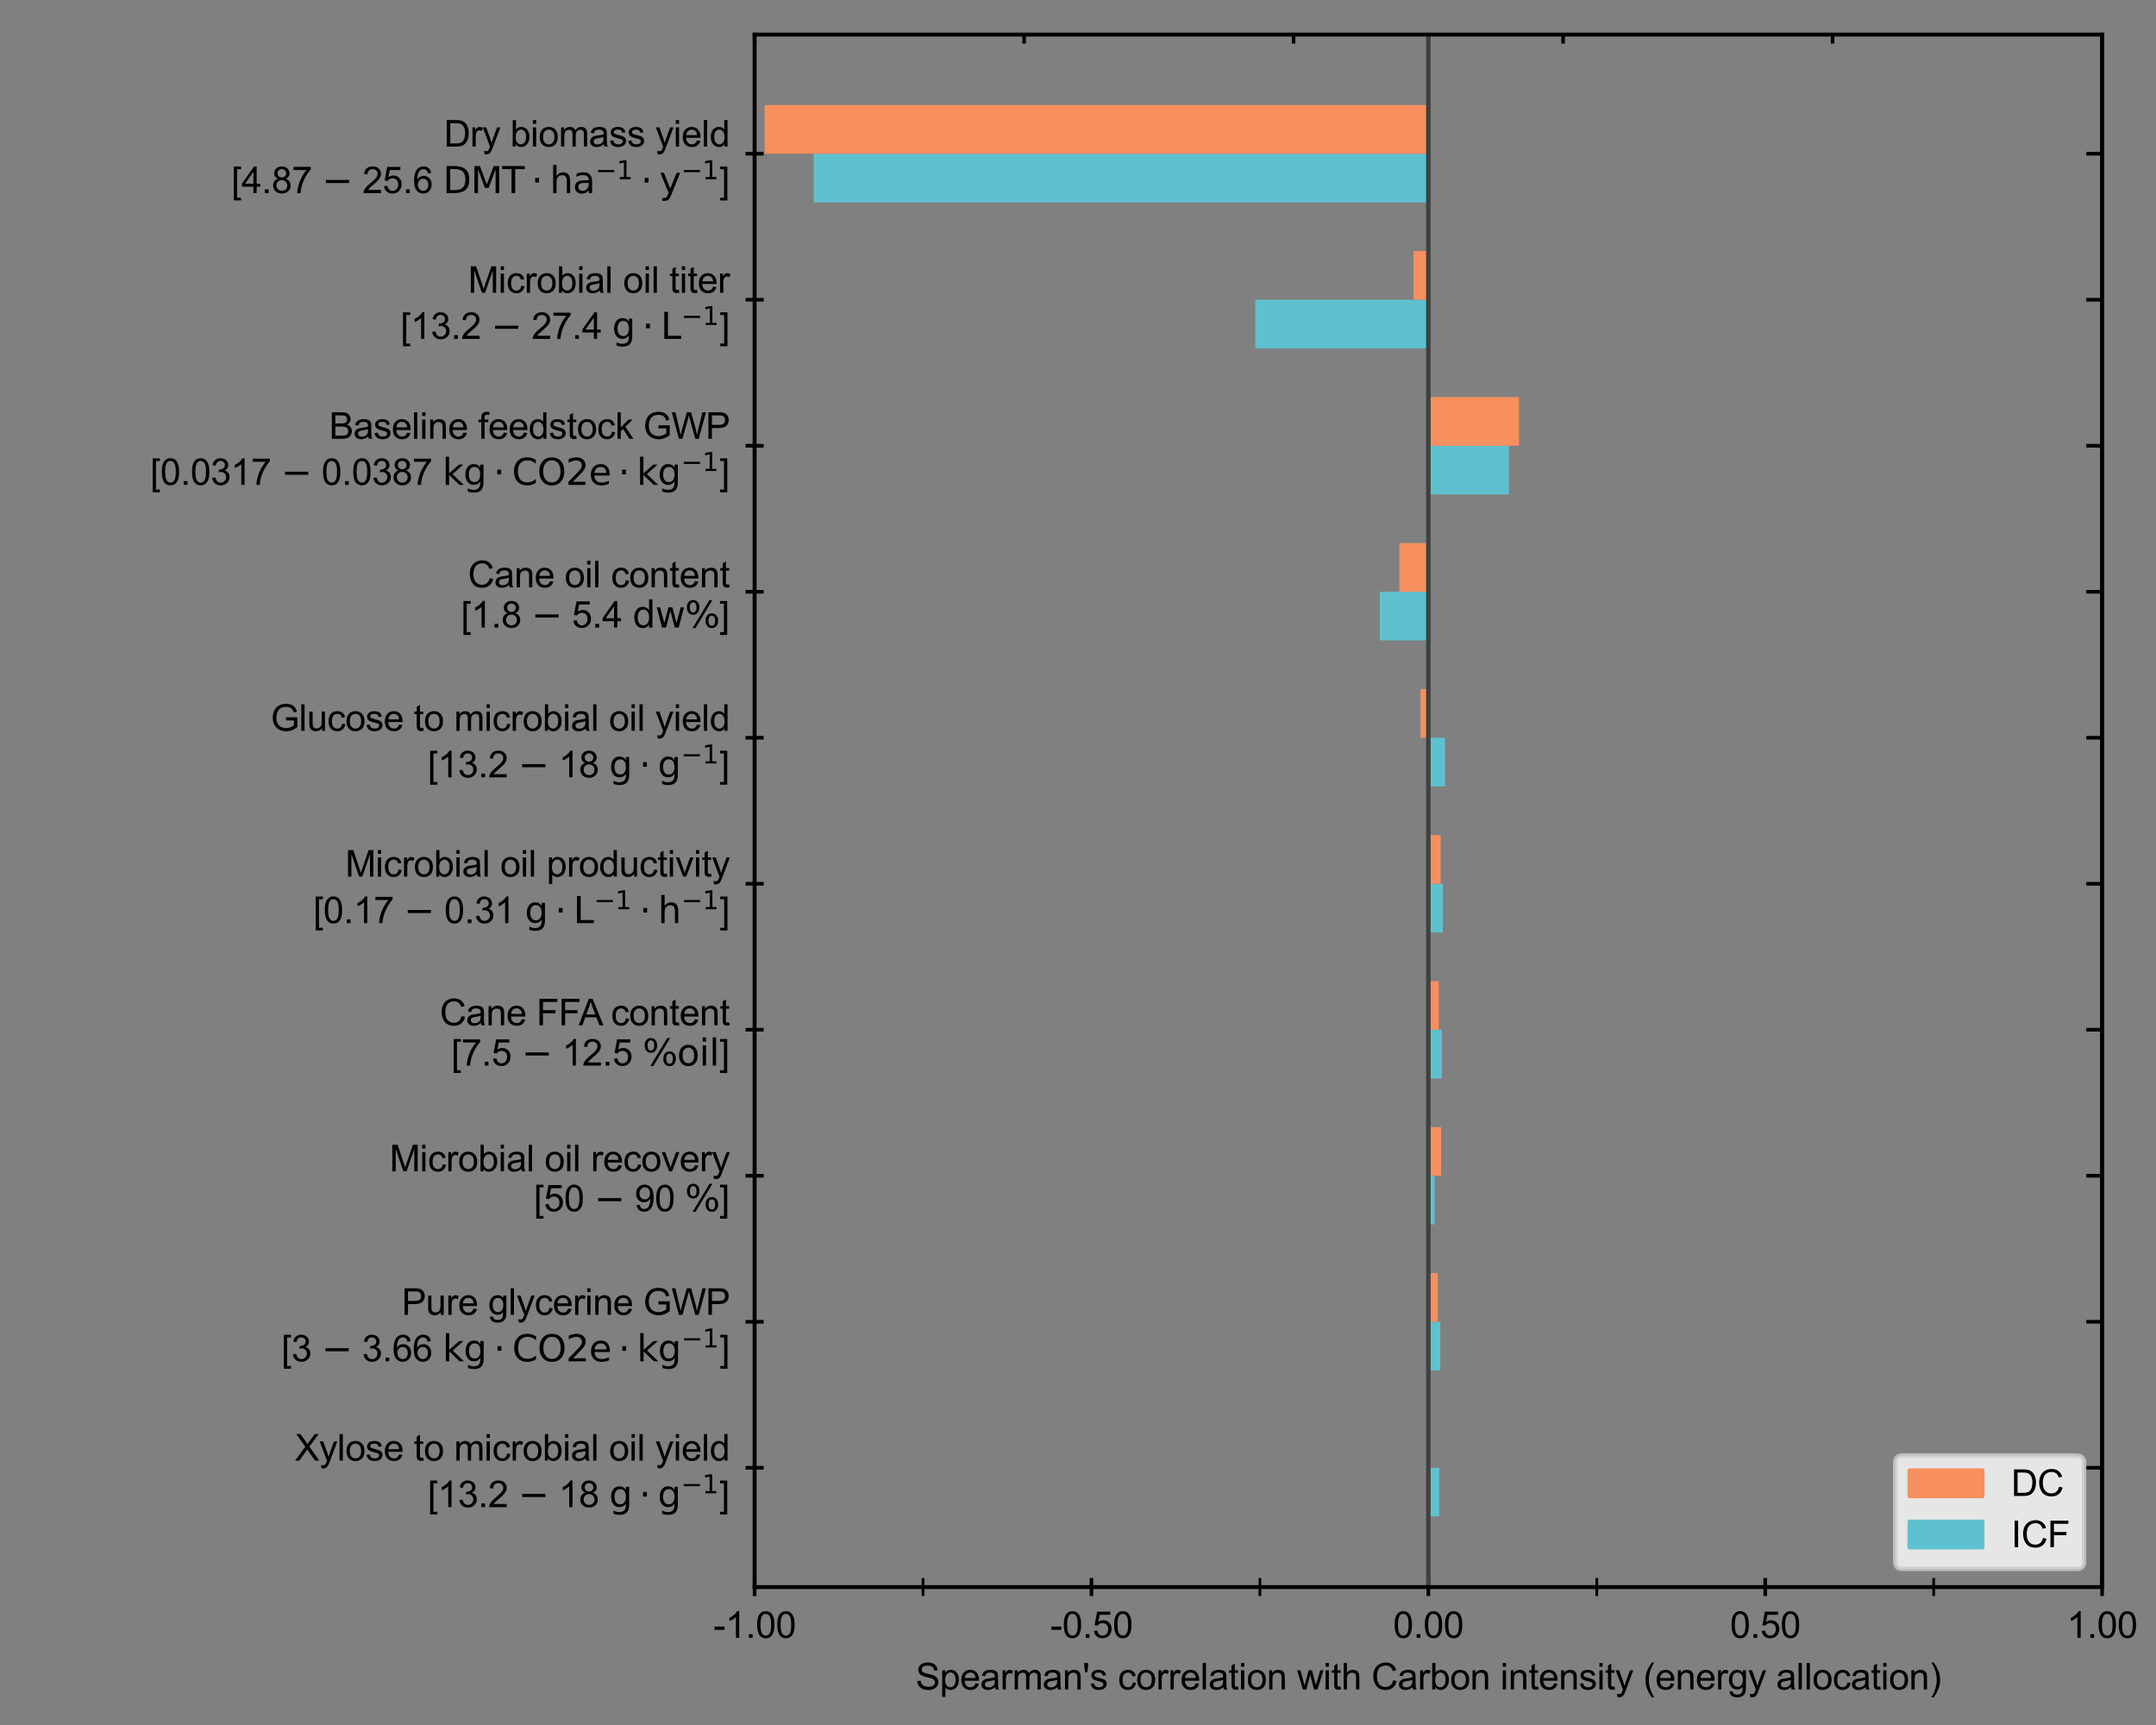 <?xml version="1.0" encoding="utf-8" standalone="no"?>
<!DOCTYPE svg PUBLIC "-//W3C//DTD SVG 1.1//EN"
  "http://www.w3.org/Graphics/SVG/1.1/DTD/svg11.dtd">
<svg xmlns:xlink="http://www.w3.org/1999/xlink" width="476.222pt" height="380.978pt" viewBox="0 0 476.222 380.978" xmlns="http://www.w3.org/2000/svg" version="1.1">
 <rect x="0" y="0" width="476.222" height="380.978" fill="#808080" stroke="none"/>
 <defs>
  <style type="text/css">*{stroke-linejoin: round; stroke-linecap: butt}</style>
 </defs>
 <g id="figure_1">
  <g id="patch_1">
   <path d="M 0 380.978 
L 476.222 380.978 
L 476.222 0 
L 0 0 
L 0 380.978 
z
" style="fill: none"/>
  </g>
  <g id="axes_1">
   <g id="patch_2">
    <path d="M 166.678 350.5 
L 464.317 350.5 
L 464.317 7.62 
L 166.678 7.62 
L 166.678 350.5 
z
" style="fill: none"/>
   </g>
   <g id="PolyCollection_1">
    <path d="M 315.497 334.914 
L 315.497 324.166 
L 317.892 324.166 
L 317.892 334.914 
z
" clip-path="url(#p117a8838da)" style="fill: #5fc1cf"/>
   </g>
   <g id="PolyCollection_2">
    <path d="M 315.497 302.668 
L 315.497 291.92 
L 318.138 291.92 
L 318.138 302.668 
z
" clip-path="url(#p117a8838da)" style="fill: #5fc1cf"/>
   </g>
   <g id="PolyCollection_3">
    <path d="M 315.497 270.423 
L 315.497 259.674 
L 316.898 259.674 
L 316.898 270.423 
z
" clip-path="url(#p117a8838da)" style="fill: #5fc1cf"/>
   </g>
   <g id="PolyCollection_4">
    <path d="M 315.497 238.177 
L 315.497 227.428 
L 318.494 227.428 
L 318.494 238.177 
z
" clip-path="url(#p117a8838da)" style="fill: #5fc1cf"/>
   </g>
   <g id="PolyCollection_5">
    <path d="M 315.497 205.931 
L 315.497 195.183 
L 318.714 195.183 
L 318.714 205.931 
z
" clip-path="url(#p117a8838da)" style="fill: #5fc1cf"/>
   </g>
   <g id="PolyCollection_6">
    <path d="M 315.497 173.685 
L 315.497 162.937 
L 319.191 162.937 
L 319.191 173.685 
z
" clip-path="url(#p117a8838da)" style="fill: #5fc1cf"/>
   </g>
   <g id="PolyCollection_7">
    <path d="M 315.497 141.44 
L 315.497 130.691 
L 304.788 130.691 
L 304.788 141.44 
z
" clip-path="url(#p117a8838da)" style="fill: #5fc1cf"/>
   </g>
   <g id="PolyCollection_8">
    <path d="M 315.497 109.194 
L 315.497 98.445 
L 333.302 98.445 
L 333.302 109.194 
z
" clip-path="url(#p117a8838da)" style="fill: #5fc1cf"/>
   </g>
   <g id="PolyCollection_9">
    <path d="M 315.497 76.948 
L 315.497 66.199 
L 277.272 66.199 
L 277.272 76.948 
z
" clip-path="url(#p117a8838da)" style="fill: #5fc1cf"/>
   </g>
   <g id="PolyCollection_10">
    <path d="M 315.497 44.702 
L 315.497 33.954 
L 179.738 33.954 
L 179.738 44.702 
z
" clip-path="url(#p117a8838da)" style="fill: #5fc1cf"/>
   </g>
   <g id="PolyCollection_11">
    <path d="M 315.497 324.166 
L 315.497 313.417 
L 315.497 313.417 
L 315.497 324.166 
z
" clip-path="url(#p117a8838da)" style="fill: #f88f5f"/>
   </g>
   <g id="PolyCollection_12">
    <path d="M 315.497 291.92 
L 315.497 281.171 
L 317.571 281.171 
L 317.571 291.92 
z
" clip-path="url(#p117a8838da)" style="fill: #f88f5f"/>
   </g>
   <g id="PolyCollection_13">
    <path d="M 315.497 259.674 
L 315.497 248.925 
L 318.324 248.925 
L 318.324 259.674 
z
" clip-path="url(#p117a8838da)" style="fill: #f88f5f"/>
   </g>
   <g id="PolyCollection_14">
    <path d="M 315.497 227.428 
L 315.497 216.68 
L 317.797 216.68 
L 317.797 227.428 
z
" clip-path="url(#p117a8838da)" style="fill: #f88f5f"/>
   </g>
   <g id="PolyCollection_15">
    <path d="M 315.497 195.183 
L 315.497 184.434 
L 318.215 184.434 
L 318.215 195.183 
z
" clip-path="url(#p117a8838da)" style="fill: #f88f5f"/>
   </g>
   <g id="PolyCollection_16">
    <path d="M 315.497 162.937 
L 315.497 152.188 
L 313.763 152.188 
L 313.763 162.937 
z
" clip-path="url(#p117a8838da)" style="fill: #f88f5f"/>
   </g>
   <g id="PolyCollection_17">
    <path d="M 315.497 130.691 
L 315.497 119.942 
L 309.099 119.942 
L 309.099 130.691 
z
" clip-path="url(#p117a8838da)" style="fill: #f88f5f"/>
   </g>
   <g id="PolyCollection_18">
    <path d="M 315.497 98.445 
L 315.497 87.697 
L 335.508 87.697 
L 335.508 98.445 
z
" clip-path="url(#p117a8838da)" style="fill: #f88f5f"/>
   </g>
   <g id="PolyCollection_19">
    <path d="M 315.497 66.199 
L 315.497 55.451 
L 312.227 55.451 
L 312.227 66.199 
z
" clip-path="url(#p117a8838da)" style="fill: #f88f5f"/>
   </g>
   <g id="PolyCollection_20">
    <path d="M 315.497 33.954 
L 315.497 23.205 
L 168.896 23.205 
L 168.896 33.954 
z
" clip-path="url(#p117a8838da)" style="fill: #f88f5f"/>
   </g>
   <g id="matplotlib.axis_1">
    <g id="xtick_1">
     <g id="line2d_1">
      <defs>
       <path id="mf436ea5f94" d="M 0 2 
L 0 -2 
" style="stroke: #000000; stroke-width: 0.8"/>
      </defs>
      <g>
       <use xlink:href="#mf436ea5f94" x="166.678" y="350.5" style="stroke: #000000; stroke-width: 0.8"/>
      </g>
     </g>
     <g id="text_1">
      <!-- -1.00 -->
      <g transform="translate(157.562 361.726) scale(0.08 -0.08)">
       <defs>
        <path id="ArialMT-2d" d="M 203 1375 
L 203 1941 
L 1931 1941 
L 1931 1375 
L 203 1375 
z
" transform="scale(0.016)"/>
        <path id="ArialMT-31" d="M 2384 0 
L 1822 0 
L 1822 3584 
Q 1619 3391 1289 3197 
Q 959 3003 697 2906 
L 697 3450 
Q 1169 3672 1522 3987 
Q 1875 4303 2022 4600 
L 2384 4600 
L 2384 0 
z
" transform="scale(0.016)"/>
        <path id="ArialMT-2e" d="M 581 0 
L 581 641 
L 1222 641 
L 1222 0 
L 581 0 
z
" transform="scale(0.016)"/>
        <path id="ArialMT-30" d="M 266 2259 
Q 266 3072 433 3567 
Q 600 4063 929 4331 
Q 1259 4600 1759 4600 
Q 2128 4600 2406 4451 
Q 2684 4303 2865 4023 
Q 3047 3744 3150 3342 
Q 3253 2941 3253 2259 
Q 3253 1453 3087 958 
Q 2922 463 2592 192 
Q 2263 -78 1759 -78 
Q 1097 -78 719 397 
Q 266 969 266 2259 
z
M 844 2259 
Q 844 1131 1108 757 
Q 1372 384 1759 384 
Q 2147 384 2411 759 
Q 2675 1134 2675 2259 
Q 2675 3391 2411 3762 
Q 2147 4134 1753 4134 
Q 1366 4134 1134 3806 
Q 844 3388 844 2259 
z
" transform="scale(0.016)"/>
       </defs>
       <use xlink:href="#ArialMT-2d"/>
       <use xlink:href="#ArialMT-31" x="33.301"/>
       <use xlink:href="#ArialMT-2e" x="88.916"/>
       <use xlink:href="#ArialMT-30" x="116.699"/>
       <use xlink:href="#ArialMT-30" x="172.314"/>
      </g>
     </g>
    </g>
    <g id="xtick_2">
     <g id="line2d_2">
      <g>
       <use xlink:href="#mf436ea5f94" x="241.088" y="350.5" style="stroke: #000000; stroke-width: 0.8"/>
      </g>
     </g>
     <g id="text_2">
      <!-- -0.50 -->
      <g transform="translate(231.971 361.726) scale(0.08 -0.08)">
       <defs>
        <path id="ArialMT-35" d="M 266 1200 
L 856 1250 
Q 922 819 1161 601 
Q 1400 384 1738 384 
Q 2144 384 2425 690 
Q 2706 997 2706 1503 
Q 2706 1984 2436 2262 
Q 2166 2541 1728 2541 
Q 1456 2541 1237 2417 
Q 1019 2294 894 2097 
L 366 2166 
L 809 4519 
L 3088 4519 
L 3088 3981 
L 1259 3981 
L 1013 2750 
Q 1425 3038 1878 3038 
Q 2478 3038 2890 2622 
Q 3303 2206 3303 1553 
Q 3303 931 2941 478 
Q 2500 -78 1738 -78 
Q 1113 -78 717 272 
Q 322 622 266 1200 
z
" transform="scale(0.016)"/>
       </defs>
       <use xlink:href="#ArialMT-2d"/>
       <use xlink:href="#ArialMT-30" x="33.301"/>
       <use xlink:href="#ArialMT-2e" x="88.916"/>
       <use xlink:href="#ArialMT-35" x="116.699"/>
       <use xlink:href="#ArialMT-30" x="172.314"/>
      </g>
     </g>
    </g>
    <g id="xtick_3">
     <g id="line2d_3">
      <g>
       <use xlink:href="#mf436ea5f94" x="315.497" y="350.5" style="stroke: #000000; stroke-width: 0.8"/>
      </g>
     </g>
     <g id="text_3">
      <!-- 0.00 -->
      <g transform="translate(307.713 361.726) scale(0.08 -0.08)">
       <use xlink:href="#ArialMT-30"/>
       <use xlink:href="#ArialMT-2e" x="55.615"/>
       <use xlink:href="#ArialMT-30" x="83.398"/>
       <use xlink:href="#ArialMT-30" x="139.014"/>
      </g>
     </g>
    </g>
    <g id="xtick_4">
     <g id="line2d_4">
      <g>
       <use xlink:href="#mf436ea5f94" x="389.907" y="350.5" style="stroke: #000000; stroke-width: 0.8"/>
      </g>
     </g>
     <g id="text_4">
      <!-- 0.50 -->
      <g transform="translate(382.123 361.726) scale(0.08 -0.08)">
       <use xlink:href="#ArialMT-30"/>
       <use xlink:href="#ArialMT-2e" x="55.615"/>
       <use xlink:href="#ArialMT-35" x="83.398"/>
       <use xlink:href="#ArialMT-30" x="139.014"/>
      </g>
     </g>
    </g>
    <g id="xtick_5">
     <g id="line2d_5">
      <g>
       <use xlink:href="#mf436ea5f94" x="464.317" y="350.5" style="stroke: #000000; stroke-width: 0.8"/>
      </g>
     </g>
     <g id="text_5">
      <!-- 1.00 -->
      <g transform="translate(456.532 361.726) scale(0.08 -0.08)">
       <use xlink:href="#ArialMT-31"/>
       <use xlink:href="#ArialMT-2e" x="55.615"/>
       <use xlink:href="#ArialMT-30" x="83.398"/>
       <use xlink:href="#ArialMT-30" x="139.014"/>
      </g>
     </g>
    </g>
    <g id="xtick_6">
     <g id="line2d_6">
      <defs>
       <path id="m8566eeedc6" d="M 0 2 
L 0 -2 
" style="stroke: #000000; stroke-width: 0.6"/>
      </defs>
      <g>
       <use xlink:href="#m8566eeedc6" x="203.883" y="350.5" style="stroke: #000000; stroke-width: 0.6"/>
      </g>
     </g>
    </g>
    <g id="xtick_7">
     <g id="line2d_7">
      <g>
       <use xlink:href="#m8566eeedc6" x="278.292" y="350.5" style="stroke: #000000; stroke-width: 0.6"/>
      </g>
     </g>
    </g>
    <g id="xtick_8">
     <g id="line2d_8">
      <g>
       <use xlink:href="#m8566eeedc6" x="352.702" y="350.5" style="stroke: #000000; stroke-width: 0.6"/>
      </g>
     </g>
    </g>
    <g id="xtick_9">
     <g id="line2d_9">
      <g>
       <use xlink:href="#m8566eeedc6" x="427.112" y="350.5" style="stroke: #000000; stroke-width: 0.6"/>
      </g>
     </g>
    </g>
    <g id="text_6">
     <!-- Spearman's correlation with Carbon intensity (energy allocation) -->
     <g transform="translate(202.241 373.14) scale(0.08 -0.08)">
      <defs>
       <path id="ArialMT-53" d="M 288 1472 
L 859 1522 
Q 900 1178 1048 958 
Q 1197 738 1509 602 
Q 1822 466 2213 466 
Q 2559 466 2825 569 
Q 3091 672 3220 851 
Q 3350 1031 3350 1244 
Q 3350 1459 3225 1620 
Q 3100 1781 2813 1891 
Q 2628 1963 1997 2114 
Q 1366 2266 1113 2400 
Q 784 2572 623 2826 
Q 463 3081 463 3397 
Q 463 3744 659 4045 
Q 856 4347 1234 4503 
Q 1613 4659 2075 4659 
Q 2584 4659 2973 4495 
Q 3363 4331 3572 4012 
Q 3781 3694 3797 3291 
L 3216 3247 
Q 3169 3681 2898 3903 
Q 2628 4125 2100 4125 
Q 1550 4125 1298 3923 
Q 1047 3722 1047 3438 
Q 1047 3191 1225 3031 
Q 1400 2872 2139 2705 
Q 2878 2538 3153 2413 
Q 3553 2228 3743 1945 
Q 3934 1663 3934 1294 
Q 3934 928 3725 604 
Q 3516 281 3123 101 
Q 2731 -78 2241 -78 
Q 1619 -78 1198 103 
Q 778 284 539 648 
Q 300 1013 288 1472 
z
" transform="scale(0.016)"/>
       <path id="ArialMT-70" d="M 422 -1272 
L 422 3319 
L 934 3319 
L 934 2888 
Q 1116 3141 1344 3267 
Q 1572 3394 1897 3394 
Q 2322 3394 2647 3175 
Q 2972 2956 3137 2557 
Q 3303 2159 3303 1684 
Q 3303 1175 3120 767 
Q 2938 359 2589 142 
Q 2241 -75 1856 -75 
Q 1575 -75 1351 44 
Q 1128 163 984 344 
L 984 -1272 
L 422 -1272 
z
M 931 1641 
Q 931 1000 1190 694 
Q 1450 388 1819 388 
Q 2194 388 2461 705 
Q 2728 1022 2728 1688 
Q 2728 2322 2467 2637 
Q 2206 2953 1844 2953 
Q 1484 2953 1207 2617 
Q 931 2281 931 1641 
z
" transform="scale(0.016)"/>
       <path id="ArialMT-65" d="M 2694 1069 
L 3275 997 
Q 3138 488 2766 206 
Q 2394 -75 1816 -75 
Q 1088 -75 661 373 
Q 234 822 234 1631 
Q 234 2469 665 2931 
Q 1097 3394 1784 3394 
Q 2450 3394 2872 2941 
Q 3294 2488 3294 1666 
Q 3294 1616 3291 1516 
L 816 1516 
Q 847 969 1125 678 
Q 1403 388 1819 388 
Q 2128 388 2347 550 
Q 2566 713 2694 1069 
z
M 847 1978 
L 2700 1978 
Q 2663 2397 2488 2606 
Q 2219 2931 1791 2931 
Q 1403 2931 1139 2672 
Q 875 2413 847 1978 
z
" transform="scale(0.016)"/>
       <path id="ArialMT-61" d="M 2588 409 
Q 2275 144 1986 34 
Q 1697 -75 1366 -75 
Q 819 -75 525 192 
Q 231 459 231 875 
Q 231 1119 342 1320 
Q 453 1522 633 1644 
Q 813 1766 1038 1828 
Q 1203 1872 1538 1913 
Q 2219 1994 2541 2106 
Q 2544 2222 2544 2253 
Q 2544 2597 2384 2738 
Q 2169 2928 1744 2928 
Q 1347 2928 1158 2789 
Q 969 2650 878 2297 
L 328 2372 
Q 403 2725 575 2942 
Q 747 3159 1072 3276 
Q 1397 3394 1825 3394 
Q 2250 3394 2515 3294 
Q 2781 3194 2906 3042 
Q 3031 2891 3081 2659 
Q 3109 2516 3109 2141 
L 3109 1391 
Q 3109 606 3145 398 
Q 3181 191 3288 0 
L 2700 0 
Q 2613 175 2588 409 
z
M 2541 1666 
Q 2234 1541 1622 1453 
Q 1275 1403 1131 1340 
Q 988 1278 909 1158 
Q 831 1038 831 891 
Q 831 666 1001 516 
Q 1172 366 1500 366 
Q 1825 366 2078 508 
Q 2331 650 2450 897 
Q 2541 1088 2541 1459 
L 2541 1666 
z
" transform="scale(0.016)"/>
       <path id="ArialMT-72" d="M 416 0 
L 416 3319 
L 922 3319 
L 922 2816 
Q 1116 3169 1280 3281 
Q 1444 3394 1641 3394 
Q 1925 3394 2219 3213 
L 2025 2691 
Q 1819 2813 1613 2813 
Q 1428 2813 1281 2702 
Q 1134 2591 1072 2394 
Q 978 2094 978 1738 
L 978 0 
L 416 0 
z
" transform="scale(0.016)"/>
       <path id="ArialMT-6d" d="M 422 0 
L 422 3319 
L 925 3319 
L 925 2853 
Q 1081 3097 1340 3245 
Q 1600 3394 1931 3394 
Q 2300 3394 2536 3241 
Q 2772 3088 2869 2813 
Q 3263 3394 3894 3394 
Q 4388 3394 4653 3120 
Q 4919 2847 4919 2278 
L 4919 0 
L 4359 0 
L 4359 2091 
Q 4359 2428 4304 2576 
Q 4250 2725 4106 2815 
Q 3963 2906 3769 2906 
Q 3419 2906 3187 2673 
Q 2956 2441 2956 1928 
L 2956 0 
L 2394 0 
L 2394 2156 
Q 2394 2531 2256 2718 
Q 2119 2906 1806 2906 
Q 1569 2906 1367 2781 
Q 1166 2656 1075 2415 
Q 984 2175 984 1722 
L 984 0 
L 422 0 
z
" transform="scale(0.016)"/>
       <path id="ArialMT-6e" d="M 422 0 
L 422 3319 
L 928 3319 
L 928 2847 
Q 1294 3394 1984 3394 
Q 2284 3394 2536 3286 
Q 2788 3178 2913 3003 
Q 3038 2828 3088 2588 
Q 3119 2431 3119 2041 
L 3119 0 
L 2556 0 
L 2556 2019 
Q 2556 2363 2490 2533 
Q 2425 2703 2258 2804 
Q 2091 2906 1866 2906 
Q 1506 2906 1245 2678 
Q 984 2450 984 1813 
L 984 0 
L 422 0 
z
" transform="scale(0.016)"/>
       <path id="ArialMT-27" d="M 425 2959 
L 281 3816 
L 281 4581 
L 922 4581 
L 922 3816 
L 772 2959 
L 425 2959 
z
" transform="scale(0.016)"/>
       <path id="ArialMT-73" d="M 197 991 
L 753 1078 
Q 800 744 1014 566 
Q 1228 388 1613 388 
Q 2000 388 2187 545 
Q 2375 703 2375 916 
Q 2375 1106 2209 1216 
Q 2094 1291 1634 1406 
Q 1016 1563 777 1677 
Q 538 1791 414 1992 
Q 291 2194 291 2438 
Q 291 2659 392 2848 
Q 494 3038 669 3163 
Q 800 3259 1026 3326 
Q 1253 3394 1513 3394 
Q 1903 3394 2198 3281 
Q 2494 3169 2634 2976 
Q 2775 2784 2828 2463 
L 2278 2388 
Q 2241 2644 2061 2787 
Q 1881 2931 1553 2931 
Q 1166 2931 1000 2803 
Q 834 2675 834 2503 
Q 834 2394 903 2306 
Q 972 2216 1119 2156 
Q 1203 2125 1616 2013 
Q 2213 1853 2448 1751 
Q 2684 1650 2818 1456 
Q 2953 1263 2953 975 
Q 2953 694 2789 445 
Q 2625 197 2315 61 
Q 2006 -75 1616 -75 
Q 969 -75 630 194 
Q 291 463 197 991 
z
" transform="scale(0.016)"/>
       <path id="ArialMT-20" transform="scale(0.016)"/>
       <path id="ArialMT-63" d="M 2588 1216 
L 3141 1144 
Q 3050 572 2676 248 
Q 2303 -75 1759 -75 
Q 1078 -75 664 370 
Q 250 816 250 1647 
Q 250 2184 428 2587 
Q 606 2991 970 3192 
Q 1334 3394 1763 3394 
Q 2303 3394 2647 3120 
Q 2991 2847 3088 2344 
L 2541 2259 
Q 2463 2594 2264 2762 
Q 2066 2931 1784 2931 
Q 1359 2931 1093 2626 
Q 828 2322 828 1663 
Q 828 994 1084 691 
Q 1341 388 1753 388 
Q 2084 388 2306 591 
Q 2528 794 2588 1216 
z
" transform="scale(0.016)"/>
       <path id="ArialMT-6f" d="M 213 1659 
Q 213 2581 725 3025 
Q 1153 3394 1769 3394 
Q 2453 3394 2887 2945 
Q 3322 2497 3322 1706 
Q 3322 1066 3130 698 
Q 2938 331 2570 128 
Q 2203 -75 1769 -75 
Q 1072 -75 642 372 
Q 213 819 213 1659 
z
M 791 1659 
Q 791 1022 1069 705 
Q 1347 388 1769 388 
Q 2188 388 2466 706 
Q 2744 1025 2744 1678 
Q 2744 2294 2464 2611 
Q 2184 2928 1769 2928 
Q 1347 2928 1069 2612 
Q 791 2297 791 1659 
z
" transform="scale(0.016)"/>
       <path id="ArialMT-6c" d="M 409 0 
L 409 4581 
L 972 4581 
L 972 0 
L 409 0 
z
" transform="scale(0.016)"/>
       <path id="ArialMT-74" d="M 1650 503 
L 1731 6 
Q 1494 -44 1306 -44 
Q 1000 -44 831 53 
Q 663 150 594 308 
Q 525 466 525 972 
L 525 2881 
L 113 2881 
L 113 3319 
L 525 3319 
L 525 4141 
L 1084 4478 
L 1084 3319 
L 1650 3319 
L 1650 2881 
L 1084 2881 
L 1084 941 
Q 1084 700 1114 631 
Q 1144 563 1211 522 
Q 1278 481 1403 481 
Q 1497 481 1650 503 
z
" transform="scale(0.016)"/>
       <path id="ArialMT-69" d="M 425 3934 
L 425 4581 
L 988 4581 
L 988 3934 
L 425 3934 
z
M 425 0 
L 425 3319 
L 988 3319 
L 988 0 
L 425 0 
z
" transform="scale(0.016)"/>
       <path id="ArialMT-77" d="M 1034 0 
L 19 3319 
L 600 3319 
L 1128 1403 
L 1325 691 
Q 1338 744 1497 1375 
L 2025 3319 
L 2603 3319 
L 3100 1394 
L 3266 759 
L 3456 1400 
L 4025 3319 
L 4572 3319 
L 3534 0 
L 2950 0 
L 2422 1988 
L 2294 2553 
L 1622 0 
L 1034 0 
z
" transform="scale(0.016)"/>
       <path id="ArialMT-68" d="M 422 0 
L 422 4581 
L 984 4581 
L 984 2938 
Q 1378 3394 1978 3394 
Q 2347 3394 2619 3248 
Q 2891 3103 3008 2847 
Q 3125 2591 3125 2103 
L 3125 0 
L 2563 0 
L 2563 2103 
Q 2563 2525 2380 2717 
Q 2197 2909 1863 2909 
Q 1613 2909 1392 2779 
Q 1172 2650 1078 2428 
Q 984 2206 984 1816 
L 984 0 
L 422 0 
z
" transform="scale(0.016)"/>
       <path id="ArialMT-43" d="M 3763 1606 
L 4369 1453 
Q 4178 706 3683 314 
Q 3188 -78 2472 -78 
Q 1731 -78 1267 223 
Q 803 525 561 1097 
Q 319 1669 319 2325 
Q 319 3041 592 3573 
Q 866 4106 1370 4382 
Q 1875 4659 2481 4659 
Q 3169 4659 3637 4309 
Q 4106 3959 4291 3325 
L 3694 3184 
Q 3534 3684 3231 3912 
Q 2928 4141 2469 4141 
Q 1941 4141 1586 3887 
Q 1231 3634 1087 3207 
Q 944 2781 944 2328 
Q 944 1744 1114 1308 
Q 1284 872 1643 656 
Q 2003 441 2422 441 
Q 2931 441 3284 734 
Q 3638 1028 3763 1606 
z
" transform="scale(0.016)"/>
       <path id="ArialMT-62" d="M 941 0 
L 419 0 
L 419 4581 
L 981 4581 
L 981 2947 
Q 1338 3394 1891 3394 
Q 2197 3394 2470 3270 
Q 2744 3147 2920 2923 
Q 3097 2700 3197 2384 
Q 3297 2069 3297 1709 
Q 3297 856 2875 390 
Q 2453 -75 1863 -75 
Q 1275 -75 941 416 
L 941 0 
z
M 934 1684 
Q 934 1088 1097 822 
Q 1363 388 1816 388 
Q 2184 388 2453 708 
Q 2722 1028 2722 1663 
Q 2722 2313 2464 2622 
Q 2206 2931 1841 2931 
Q 1472 2931 1203 2611 
Q 934 2291 934 1684 
z
" transform="scale(0.016)"/>
       <path id="ArialMT-79" d="M 397 -1278 
L 334 -750 
Q 519 -800 656 -800 
Q 844 -800 956 -737 
Q 1069 -675 1141 -563 
Q 1194 -478 1313 -144 
Q 1328 -97 1363 -6 
L 103 3319 
L 709 3319 
L 1400 1397 
Q 1534 1031 1641 628 
Q 1738 1016 1872 1384 
L 2581 3319 
L 3144 3319 
L 1881 -56 
Q 1678 -603 1566 -809 
Q 1416 -1088 1222 -1217 
Q 1028 -1347 759 -1347 
Q 597 -1347 397 -1278 
z
" transform="scale(0.016)"/>
       <path id="ArialMT-28" d="M 1497 -1347 
Q 1031 -759 709 28 
Q 388 816 388 1659 
Q 388 2403 628 3084 
Q 909 3875 1497 4659 
L 1900 4659 
Q 1522 4009 1400 3731 
Q 1209 3300 1100 2831 
Q 966 2247 966 1656 
Q 966 153 1900 -1347 
L 1497 -1347 
z
" transform="scale(0.016)"/>
       <path id="ArialMT-67" d="M 319 -275 
L 866 -356 
Q 900 -609 1056 -725 
Q 1266 -881 1628 -881 
Q 2019 -881 2231 -725 
Q 2444 -569 2519 -288 
Q 2563 -116 2559 434 
Q 2191 0 1641 0 
Q 956 0 581 494 
Q 206 988 206 1678 
Q 206 2153 378 2554 
Q 550 2956 876 3175 
Q 1203 3394 1644 3394 
Q 2231 3394 2613 2919 
L 2613 3319 
L 3131 3319 
L 3131 450 
Q 3131 -325 2973 -648 
Q 2816 -972 2473 -1159 
Q 2131 -1347 1631 -1347 
Q 1038 -1347 672 -1080 
Q 306 -813 319 -275 
z
M 784 1719 
Q 784 1066 1043 766 
Q 1303 466 1694 466 
Q 2081 466 2343 764 
Q 2606 1063 2606 1700 
Q 2606 2309 2336 2618 
Q 2066 2928 1684 2928 
Q 1309 2928 1046 2623 
Q 784 2319 784 1719 
z
" transform="scale(0.016)"/>
       <path id="ArialMT-29" d="M 791 -1347 
L 388 -1347 
Q 1322 153 1322 1656 
Q 1322 2244 1188 2822 
Q 1081 3291 891 3722 
Q 769 4003 388 4659 
L 791 4659 
Q 1378 3875 1659 3084 
Q 1900 2403 1900 1659 
Q 1900 816 1576 28 
Q 1253 -759 791 -1347 
z
" transform="scale(0.016)"/>
      </defs>
      <use xlink:href="#ArialMT-53"/>
      <use xlink:href="#ArialMT-70" x="66.699"/>
      <use xlink:href="#ArialMT-65" x="122.314"/>
      <use xlink:href="#ArialMT-61" x="177.93"/>
      <use xlink:href="#ArialMT-72" x="233.545"/>
      <use xlink:href="#ArialMT-6d" x="266.846"/>
      <use xlink:href="#ArialMT-61" x="350.146"/>
      <use xlink:href="#ArialMT-6e" x="405.762"/>
      <use xlink:href="#ArialMT-27" x="461.377"/>
      <use xlink:href="#ArialMT-73" x="480.469"/>
      <use xlink:href="#ArialMT-20" x="530.469"/>
      <use xlink:href="#ArialMT-63" x="558.252"/>
      <use xlink:href="#ArialMT-6f" x="608.252"/>
      <use xlink:href="#ArialMT-72" x="663.867"/>
      <use xlink:href="#ArialMT-72" x="697.168"/>
      <use xlink:href="#ArialMT-65" x="730.469"/>
      <use xlink:href="#ArialMT-6c" x="786.084"/>
      <use xlink:href="#ArialMT-61" x="808.301"/>
      <use xlink:href="#ArialMT-74" x="863.916"/>
      <use xlink:href="#ArialMT-69" x="891.699"/>
      <use xlink:href="#ArialMT-6f" x="913.916"/>
      <use xlink:href="#ArialMT-6e" x="969.531"/>
      <use xlink:href="#ArialMT-20" x="1025.146"/>
      <use xlink:href="#ArialMT-77" x="1052.93"/>
      <use xlink:href="#ArialMT-69" x="1125.146"/>
      <use xlink:href="#ArialMT-74" x="1147.363"/>
      <use xlink:href="#ArialMT-68" x="1175.146"/>
      <use xlink:href="#ArialMT-20" x="1230.762"/>
      <use xlink:href="#ArialMT-43" x="1258.545"/>
      <use xlink:href="#ArialMT-61" x="1330.762"/>
      <use xlink:href="#ArialMT-72" x="1386.377"/>
      <use xlink:href="#ArialMT-62" x="1419.678"/>
      <use xlink:href="#ArialMT-6f" x="1475.293"/>
      <use xlink:href="#ArialMT-6e" x="1530.908"/>
      <use xlink:href="#ArialMT-20" x="1586.523"/>
      <use xlink:href="#ArialMT-69" x="1614.307"/>
      <use xlink:href="#ArialMT-6e" x="1636.523"/>
      <use xlink:href="#ArialMT-74" x="1692.139"/>
      <use xlink:href="#ArialMT-65" x="1719.922"/>
      <use xlink:href="#ArialMT-6e" x="1775.537"/>
      <use xlink:href="#ArialMT-73" x="1831.152"/>
      <use xlink:href="#ArialMT-69" x="1881.152"/>
      <use xlink:href="#ArialMT-74" x="1903.369"/>
      <use xlink:href="#ArialMT-79" x="1931.152"/>
      <use xlink:href="#ArialMT-20" x="1981.152"/>
      <use xlink:href="#ArialMT-28" x="2008.936"/>
      <use xlink:href="#ArialMT-65" x="2042.236"/>
      <use xlink:href="#ArialMT-6e" x="2097.852"/>
      <use xlink:href="#ArialMT-65" x="2153.467"/>
      <use xlink:href="#ArialMT-72" x="2209.082"/>
      <use xlink:href="#ArialMT-67" x="2242.383"/>
      <use xlink:href="#ArialMT-79" x="2297.998"/>
      <use xlink:href="#ArialMT-20" x="2347.998"/>
      <use xlink:href="#ArialMT-61" x="2375.781"/>
      <use xlink:href="#ArialMT-6c" x="2431.396"/>
      <use xlink:href="#ArialMT-6c" x="2453.613"/>
      <use xlink:href="#ArialMT-6f" x="2475.83"/>
      <use xlink:href="#ArialMT-63" x="2531.445"/>
      <use xlink:href="#ArialMT-61" x="2581.445"/>
      <use xlink:href="#ArialMT-74" x="2637.061"/>
      <use xlink:href="#ArialMT-69" x="2664.844"/>
      <use xlink:href="#ArialMT-6f" x="2687.061"/>
      <use xlink:href="#ArialMT-6e" x="2742.676"/>
      <use xlink:href="#ArialMT-29" x="2798.291"/>
     </g>
    </g>
   </g>
   <g id="matplotlib.axis_2">
    <g id="ytick_1">
     <g id="line2d_10">
      <defs>
       <path id="m99e3150f03" d="M 2 0 
L -2 -0 
" style="stroke: #000000; stroke-width: 0.8"/>
      </defs>
      <g>
       <use xlink:href="#m99e3150f03" x="166.678" y="324.166" style="stroke: #000000; stroke-width: 0.8"/>
      </g>
     </g>
     <g id="text_7">
      <!-- Xylose to microbial oil yield -->
      <g transform="translate(65.143 322.587) scale(0.08 -0.08)">
       <defs>
        <path id="ArialMT-58" d="M 28 0 
L 1800 2388 
L 238 4581 
L 959 4581 
L 1791 3406 
Q 2050 3041 2159 2844 
Q 2313 3094 2522 3366 
L 3444 4581 
L 4103 4581 
L 2494 2422 
L 4228 0 
L 3478 0 
L 2325 1634 
Q 2228 1775 2125 1941 
Q 1972 1691 1906 1597 
L 756 0 
L 28 0 
z
" transform="scale(0.016)"/>
        <path id="ArialMT-64" d="M 2575 0 
L 2575 419 
Q 2259 -75 1647 -75 
Q 1250 -75 917 144 
Q 584 363 401 755 
Q 219 1147 219 1656 
Q 219 2153 384 2558 
Q 550 2963 881 3178 
Q 1213 3394 1622 3394 
Q 1922 3394 2156 3267 
Q 2391 3141 2538 2938 
L 2538 4581 
L 3097 4581 
L 3097 0 
L 2575 0 
z
M 797 1656 
Q 797 1019 1065 703 
Q 1334 388 1700 388 
Q 2069 388 2326 689 
Q 2584 991 2584 1609 
Q 2584 2291 2321 2609 
Q 2059 2928 1675 2928 
Q 1300 2928 1048 2622 
Q 797 2316 797 1656 
z
" transform="scale(0.016)"/>
       </defs>
       <use xlink:href="#ArialMT-58"/>
       <use xlink:href="#ArialMT-79" x="66.699"/>
       <use xlink:href="#ArialMT-6c" x="116.699"/>
       <use xlink:href="#ArialMT-6f" x="138.916"/>
       <use xlink:href="#ArialMT-73" x="194.531"/>
       <use xlink:href="#ArialMT-65" x="244.531"/>
       <use xlink:href="#ArialMT-20" x="300.146"/>
       <use xlink:href="#ArialMT-74" x="327.93"/>
       <use xlink:href="#ArialMT-6f" x="355.713"/>
       <use xlink:href="#ArialMT-20" x="411.328"/>
       <use xlink:href="#ArialMT-6d" x="439.111"/>
       <use xlink:href="#ArialMT-69" x="522.412"/>
       <use xlink:href="#ArialMT-63" x="544.629"/>
       <use xlink:href="#ArialMT-72" x="594.629"/>
       <use xlink:href="#ArialMT-6f" x="627.93"/>
       <use xlink:href="#ArialMT-62" x="683.545"/>
       <use xlink:href="#ArialMT-69" x="739.16"/>
       <use xlink:href="#ArialMT-61" x="761.377"/>
       <use xlink:href="#ArialMT-6c" x="816.992"/>
       <use xlink:href="#ArialMT-20" x="839.209"/>
       <use xlink:href="#ArialMT-6f" x="866.992"/>
       <use xlink:href="#ArialMT-69" x="922.607"/>
       <use xlink:href="#ArialMT-6c" x="944.824"/>
       <use xlink:href="#ArialMT-20" x="967.041"/>
       <use xlink:href="#ArialMT-79" x="994.824"/>
       <use xlink:href="#ArialMT-69" x="1044.824"/>
       <use xlink:href="#ArialMT-65" x="1067.041"/>
       <use xlink:href="#ArialMT-6c" x="1122.656"/>
       <use xlink:href="#ArialMT-64" x="1144.873"/>
      </g>
      <!-- [13.2 $-$ 18 $\mathrm{\mathrm{g} \cdot \mathrm{g}}^{{-1}}$] -->
      <g transform="translate(94.458 332.911) scale(0.08 -0.08)">
       <defs>
        <path id="ArialMT-5b" d="M 434 -1272 
L 434 4581 
L 1675 4581 
L 1675 4116 
L 997 4116 
L 997 -806 
L 1675 -806 
L 1675 -1272 
L 434 -1272 
z
" transform="scale(0.016)"/>
        <path id="ArialMT-33" d="M 269 1209 
L 831 1284 
Q 928 806 1161 595 
Q 1394 384 1728 384 
Q 2125 384 2398 659 
Q 2672 934 2672 1341 
Q 2672 1728 2419 1979 
Q 2166 2231 1775 2231 
Q 1616 2231 1378 2169 
L 1441 2663 
Q 1497 2656 1531 2656 
Q 1891 2656 2178 2843 
Q 2466 3031 2466 3422 
Q 2466 3731 2256 3934 
Q 2047 4138 1716 4138 
Q 1388 4138 1169 3931 
Q 950 3725 888 3313 
L 325 3413 
Q 428 3978 793 4289 
Q 1159 4600 1703 4600 
Q 2078 4600 2393 4439 
Q 2709 4278 2876 4000 
Q 3044 3722 3044 3409 
Q 3044 3113 2884 2869 
Q 2725 2625 2413 2481 
Q 2819 2388 3044 2092 
Q 3269 1797 3269 1353 
Q 3269 753 2831 336 
Q 2394 -81 1725 -81 
Q 1122 -81 723 278 
Q 325 638 269 1209 
z
" transform="scale(0.016)"/>
        <path id="ArialMT-32" d="M 3222 541 
L 3222 0 
L 194 0 
Q 188 203 259 391 
Q 375 700 629 1000 
Q 884 1300 1366 1694 
Q 2113 2306 2375 2664 
Q 2638 3022 2638 3341 
Q 2638 3675 2398 3904 
Q 2159 4134 1775 4134 
Q 1369 4134 1125 3890 
Q 881 3647 878 3216 
L 300 3275 
Q 359 3922 746 4261 
Q 1134 4600 1788 4600 
Q 2447 4600 2831 4234 
Q 3216 3869 3216 3328 
Q 3216 3053 3103 2787 
Q 2991 2522 2730 2228 
Q 2469 1934 1863 1422 
Q 1356 997 1212 845 
Q 1069 694 975 541 
L 3222 541 
z
" transform="scale(0.016)"/>
        <path id="DejaVuSans-2212" d="M 678 2272 
L 4684 2272 
L 4684 1741 
L 678 1741 
L 678 2272 
z
" transform="scale(0.016)"/>
        <path id="ArialMT-38" d="M 1131 2484 
Q 781 2613 612 2850 
Q 444 3088 444 3419 
Q 444 3919 803 4259 
Q 1163 4600 1759 4600 
Q 2359 4600 2725 4251 
Q 3091 3903 3091 3403 
Q 3091 3084 2923 2848 
Q 2756 2613 2416 2484 
Q 2838 2347 3058 2040 
Q 3278 1734 3278 1309 
Q 3278 722 2862 322 
Q 2447 -78 1769 -78 
Q 1091 -78 675 323 
Q 259 725 259 1325 
Q 259 1772 486 2073 
Q 713 2375 1131 2484 
z
M 1019 3438 
Q 1019 3113 1228 2906 
Q 1438 2700 1772 2700 
Q 2097 2700 2305 2904 
Q 2513 3109 2513 3406 
Q 2513 3716 2298 3927 
Q 2084 4138 1766 4138 
Q 1444 4138 1231 3931 
Q 1019 3725 1019 3438 
z
M 838 1322 
Q 838 1081 952 856 
Q 1066 631 1291 507 
Q 1516 384 1775 384 
Q 2178 384 2440 643 
Q 2703 903 2703 1303 
Q 2703 1709 2433 1975 
Q 2163 2241 1756 2241 
Q 1359 2241 1098 1978 
Q 838 1716 838 1322 
z
" transform="scale(0.016)"/>
        <path id="DejaVuSans-67" d="M 2906 1791 
Q 2906 2416 2648 2759 
Q 2391 3103 1925 3103 
Q 1463 3103 1205 2759 
Q 947 2416 947 1791 
Q 947 1169 1205 825 
Q 1463 481 1925 481 
Q 2391 481 2648 825 
Q 2906 1169 2906 1791 
z
M 3481 434 
Q 3481 -459 3084 -895 
Q 2688 -1331 1869 -1331 
Q 1566 -1331 1297 -1286 
Q 1028 -1241 775 -1147 
L 775 -588 
Q 1028 -725 1275 -790 
Q 1522 -856 1778 -856 
Q 2344 -856 2625 -561 
Q 2906 -266 2906 331 
L 2906 616 
Q 2728 306 2450 153 
Q 2172 0 1784 0 
Q 1141 0 747 490 
Q 353 981 353 1791 
Q 353 2603 747 3093 
Q 1141 3584 1784 3584 
Q 2172 3584 2450 3431 
Q 2728 3278 2906 2969 
L 2906 3500 
L 3481 3500 
L 3481 434 
z
" transform="scale(0.016)"/>
        <path id="DejaVuSans-22c5" d="M 684 2619 
L 1344 2619 
L 1344 1825 
L 684 1825 
L 684 2619 
z
" transform="scale(0.016)"/>
        <path id="DejaVuSans-31" d="M 794 531 
L 1825 531 
L 1825 4091 
L 703 3866 
L 703 4441 
L 1819 4666 
L 2450 4666 
L 2450 531 
L 3481 531 
L 3481 0 
L 794 0 
L 794 531 
z
" transform="scale(0.016)"/>
        <path id="ArialMT-5d" d="M 1363 -1272 
L 122 -1272 
L 122 -806 
L 800 -806 
L 800 4116 
L 122 4116 
L 122 4581 
L 1363 4581 
L 1363 -1272 
z
" transform="scale(0.016)"/>
       </defs>
       <use xlink:href="#ArialMT-5b" transform="translate(0 0.684)"/>
       <use xlink:href="#ArialMT-31" transform="translate(27.783 0.684)"/>
       <use xlink:href="#ArialMT-33" transform="translate(83.398 0.684)"/>
       <use xlink:href="#ArialMT-2e" transform="translate(139.014 0.684)"/>
       <use xlink:href="#ArialMT-32" transform="translate(166.797 0.684)"/>
       <use xlink:href="#ArialMT-20" transform="translate(222.412 0.684)"/>
       <use xlink:href="#DejaVuSans-2212" transform="translate(250.195 0.684)"/>
       <use xlink:href="#ArialMT-20" transform="translate(333.984 0.684)"/>
       <use xlink:href="#ArialMT-31" transform="translate(361.768 0.684)"/>
       <use xlink:href="#ArialMT-38" transform="translate(417.383 0.684)"/>
       <use xlink:href="#ArialMT-20" transform="translate(472.998 0.684)"/>
       <use xlink:href="#DejaVuSans-67" transform="translate(500.781 0.684)"/>
       <use xlink:href="#DejaVuSans-22c5" transform="translate(583.74 0.684)"/>
       <use xlink:href="#DejaVuSans-67" transform="translate(635.01 0.684)"/>
       <use xlink:href="#DejaVuSans-2212" transform="translate(699.443 38.966) scale(0.7)"/>
       <use xlink:href="#DejaVuSans-31" transform="translate(758.096 38.966) scale(0.7)"/>
       <use xlink:href="#ArialMT-5d" transform="translate(805.366 0.684)"/>
      </g>
     </g>
    </g>
    <g id="ytick_2">
     <g id="line2d_11">
      <g>
       <use xlink:href="#m99e3150f03" x="166.678" y="291.92" style="stroke: #000000; stroke-width: 0.8"/>
      </g>
     </g>
     <g id="text_8">
      <!-- Pure glycerine GWP -->
      <g transform="translate(88.712 290.39) scale(0.08 -0.08)">
       <defs>
        <path id="ArialMT-50" d="M 494 0 
L 494 4581 
L 2222 4581 
Q 2678 4581 2919 4538 
Q 3256 4481 3484 4323 
Q 3713 4166 3852 3881 
Q 3991 3597 3991 3256 
Q 3991 2672 3619 2267 
Q 3247 1863 2275 1863 
L 1100 1863 
L 1100 0 
L 494 0 
z
M 1100 2403 
L 2284 2403 
Q 2872 2403 3119 2622 
Q 3366 2841 3366 3238 
Q 3366 3525 3220 3729 
Q 3075 3934 2838 4000 
Q 2684 4041 2272 4041 
L 1100 4041 
L 1100 2403 
z
" transform="scale(0.016)"/>
        <path id="ArialMT-75" d="M 2597 0 
L 2597 488 
Q 2209 -75 1544 -75 
Q 1250 -75 995 37 
Q 741 150 617 320 
Q 494 491 444 738 
Q 409 903 409 1263 
L 409 3319 
L 972 3319 
L 972 1478 
Q 972 1038 1006 884 
Q 1059 663 1231 536 
Q 1403 409 1656 409 
Q 1909 409 2131 539 
Q 2353 669 2445 892 
Q 2538 1116 2538 1541 
L 2538 3319 
L 3100 3319 
L 3100 0 
L 2597 0 
z
" transform="scale(0.016)"/>
        <path id="ArialMT-47" d="M 2638 1797 
L 2638 2334 
L 4578 2338 
L 4578 638 
Q 4131 281 3656 101 
Q 3181 -78 2681 -78 
Q 2006 -78 1454 211 
Q 903 500 622 1047 
Q 341 1594 341 2269 
Q 341 2938 620 3517 
Q 900 4097 1425 4378 
Q 1950 4659 2634 4659 
Q 3131 4659 3532 4498 
Q 3934 4338 4162 4050 
Q 4391 3763 4509 3300 
L 3963 3150 
Q 3859 3500 3706 3700 
Q 3553 3900 3268 4020 
Q 2984 4141 2638 4141 
Q 2222 4141 1919 4014 
Q 1616 3888 1430 3681 
Q 1244 3475 1141 3228 
Q 966 2803 966 2306 
Q 966 1694 1177 1281 
Q 1388 869 1791 669 
Q 2194 469 2647 469 
Q 3041 469 3416 620 
Q 3791 772 3984 944 
L 3984 1797 
L 2638 1797 
z
" transform="scale(0.016)"/>
        <path id="ArialMT-57" d="M 1294 0 
L 78 4581 
L 700 4581 
L 1397 1578 
Q 1509 1106 1591 641 
Q 1766 1375 1797 1488 
L 2669 4581 
L 3400 4581 
L 4056 2263 
Q 4303 1400 4413 641 
Q 4500 1075 4641 1638 
L 5359 4581 
L 5969 4581 
L 4713 0 
L 4128 0 
L 3163 3491 
Q 3041 3928 3019 4028 
Q 2947 3713 2884 3491 
L 1913 0 
L 1294 0 
z
" transform="scale(0.016)"/>
       </defs>
       <use xlink:href="#ArialMT-50"/>
       <use xlink:href="#ArialMT-75" x="66.699"/>
       <use xlink:href="#ArialMT-72" x="122.314"/>
       <use xlink:href="#ArialMT-65" x="155.615"/>
       <use xlink:href="#ArialMT-20" x="211.23"/>
       <use xlink:href="#ArialMT-67" x="239.014"/>
       <use xlink:href="#ArialMT-6c" x="294.629"/>
       <use xlink:href="#ArialMT-79" x="316.846"/>
       <use xlink:href="#ArialMT-63" x="366.846"/>
       <use xlink:href="#ArialMT-65" x="416.846"/>
       <use xlink:href="#ArialMT-72" x="472.461"/>
       <use xlink:href="#ArialMT-69" x="505.762"/>
       <use xlink:href="#ArialMT-6e" x="527.979"/>
       <use xlink:href="#ArialMT-65" x="583.594"/>
       <use xlink:href="#ArialMT-20" x="639.209"/>
       <use xlink:href="#ArialMT-47" x="666.992"/>
       <use xlink:href="#ArialMT-57" x="744.775"/>
       <use xlink:href="#ArialMT-50" x="839.16"/>
      </g>
      <!-- [3 $-$ 3.66 $\mathrm{kg} \cdot \mathrm{CO2e} \cdot \mathrm{kg}^{-1}$] -->
      <g transform="translate(62.138 300.714) scale(0.08 -0.08)">
       <defs>
        <path id="ArialMT-36" d="M 3184 3459 
L 2625 3416 
Q 2550 3747 2413 3897 
Q 2184 4138 1850 4138 
Q 1581 4138 1378 3988 
Q 1113 3794 959 3422 
Q 806 3050 800 2363 
Q 1003 2672 1297 2822 
Q 1591 2972 1913 2972 
Q 2475 2972 2870 2558 
Q 3266 2144 3266 1488 
Q 3266 1056 3080 686 
Q 2894 316 2569 119 
Q 2244 -78 1831 -78 
Q 1128 -78 684 439 
Q 241 956 241 2144 
Q 241 3472 731 4075 
Q 1159 4600 1884 4600 
Q 2425 4600 2770 4297 
Q 3116 3994 3184 3459 
z
M 888 1484 
Q 888 1194 1011 928 
Q 1134 663 1356 523 
Q 1578 384 1822 384 
Q 2178 384 2434 671 
Q 2691 959 2691 1453 
Q 2691 1928 2437 2201 
Q 2184 2475 1800 2475 
Q 1419 2475 1153 2201 
Q 888 1928 888 1484 
z
" transform="scale(0.016)"/>
        <path id="DejaVuSans-6b" d="M 581 4863 
L 1159 4863 
L 1159 1991 
L 2875 3500 
L 3609 3500 
L 1753 1863 
L 3688 0 
L 2938 0 
L 1159 1709 
L 1159 0 
L 581 0 
L 581 4863 
z
" transform="scale(0.016)"/>
        <path id="DejaVuSans-43" d="M 4122 4306 
L 4122 3641 
Q 3803 3938 3442 4084 
Q 3081 4231 2675 4231 
Q 1875 4231 1450 3742 
Q 1025 3253 1025 2328 
Q 1025 1406 1450 917 
Q 1875 428 2675 428 
Q 3081 428 3442 575 
Q 3803 722 4122 1019 
L 4122 359 
Q 3791 134 3420 21 
Q 3050 -91 2638 -91 
Q 1578 -91 968 557 
Q 359 1206 359 2328 
Q 359 3453 968 4101 
Q 1578 4750 2638 4750 
Q 3056 4750 3426 4639 
Q 3797 4528 4122 4306 
z
" transform="scale(0.016)"/>
        <path id="DejaVuSans-4f" d="M 2522 4238 
Q 1834 4238 1429 3725 
Q 1025 3213 1025 2328 
Q 1025 1447 1429 934 
Q 1834 422 2522 422 
Q 3209 422 3611 934 
Q 4013 1447 4013 2328 
Q 4013 3213 3611 3725 
Q 3209 4238 2522 4238 
z
M 2522 4750 
Q 3503 4750 4090 4092 
Q 4678 3434 4678 2328 
Q 4678 1225 4090 567 
Q 3503 -91 2522 -91 
Q 1538 -91 948 565 
Q 359 1222 359 2328 
Q 359 3434 948 4092 
Q 1538 4750 2522 4750 
z
" transform="scale(0.016)"/>
        <path id="DejaVuSans-32" d="M 1228 531 
L 3431 531 
L 3431 0 
L 469 0 
L 469 531 
Q 828 903 1448 1529 
Q 2069 2156 2228 2338 
Q 2531 2678 2651 2914 
Q 2772 3150 2772 3378 
Q 2772 3750 2511 3984 
Q 2250 4219 1831 4219 
Q 1534 4219 1204 4116 
Q 875 4013 500 3803 
L 500 4441 
Q 881 4594 1212 4672 
Q 1544 4750 1819 4750 
Q 2544 4750 2975 4387 
Q 3406 4025 3406 3419 
Q 3406 3131 3298 2873 
Q 3191 2616 2906 2266 
Q 2828 2175 2409 1742 
Q 1991 1309 1228 531 
z
" transform="scale(0.016)"/>
        <path id="DejaVuSans-65" d="M 3597 1894 
L 3597 1613 
L 953 1613 
Q 991 1019 1311 708 
Q 1631 397 2203 397 
Q 2534 397 2845 478 
Q 3156 559 3463 722 
L 3463 178 
Q 3153 47 2828 -22 
Q 2503 -91 2169 -91 
Q 1331 -91 842 396 
Q 353 884 353 1716 
Q 353 2575 817 3079 
Q 1281 3584 2069 3584 
Q 2775 3584 3186 3129 
Q 3597 2675 3597 1894 
z
M 3022 2063 
Q 3016 2534 2758 2815 
Q 2500 3097 2075 3097 
Q 1594 3097 1305 2825 
Q 1016 2553 972 2059 
L 3022 2063 
z
" transform="scale(0.016)"/>
       </defs>
       <use xlink:href="#ArialMT-5b" transform="translate(0 0.684)"/>
       <use xlink:href="#ArialMT-33" transform="translate(27.783 0.684)"/>
       <use xlink:href="#ArialMT-20" transform="translate(83.398 0.684)"/>
       <use xlink:href="#DejaVuSans-2212" transform="translate(111.182 0.684)"/>
       <use xlink:href="#ArialMT-20" transform="translate(194.971 0.684)"/>
       <use xlink:href="#ArialMT-33" transform="translate(222.754 0.684)"/>
       <use xlink:href="#ArialMT-2e" transform="translate(278.369 0.684)"/>
       <use xlink:href="#ArialMT-36" transform="translate(306.152 0.684)"/>
       <use xlink:href="#ArialMT-36" transform="translate(361.768 0.684)"/>
       <use xlink:href="#ArialMT-20" transform="translate(417.383 0.684)"/>
       <use xlink:href="#DejaVuSans-6b" transform="translate(445.166 0.684)"/>
       <use xlink:href="#DejaVuSans-67" transform="translate(503.076 0.684)"/>
       <use xlink:href="#DejaVuSans-22c5" transform="translate(586.035 0.684)"/>
       <use xlink:href="#DejaVuSans-43" transform="translate(637.305 0.684)"/>
       <use xlink:href="#DejaVuSans-4f" transform="translate(707.129 0.684)"/>
       <use xlink:href="#DejaVuSans-32" transform="translate(785.84 0.684)"/>
       <use xlink:href="#DejaVuSans-65" transform="translate(849.463 0.684)"/>
       <use xlink:href="#DejaVuSans-22c5" transform="translate(930.469 0.684)"/>
       <use xlink:href="#DejaVuSans-6b" transform="translate(981.738 0.684)"/>
       <use xlink:href="#DejaVuSans-67" transform="translate(1039.648 0.684)"/>
       <use xlink:href="#DejaVuSans-2212" transform="translate(1104.082 38.966) scale(0.7)"/>
       <use xlink:href="#DejaVuSans-31" transform="translate(1162.734 38.966) scale(0.7)"/>
       <use xlink:href="#ArialMT-5d" transform="translate(1210.005 0.684)"/>
      </g>
     </g>
    </g>
    <g id="ytick_3">
     <g id="line2d_12">
      <g>
       <use xlink:href="#m99e3150f03" x="166.678" y="259.674" style="stroke: #000000; stroke-width: 0.8"/>
      </g>
     </g>
     <g id="text_9">
      <!-- Microbial oil recovery -->
      <g transform="translate(86.049 258.695) scale(0.08 -0.08)">
       <defs>
        <path id="ArialMT-4d" d="M 475 0 
L 475 4581 
L 1388 4581 
L 2472 1338 
Q 2622 884 2691 659 
Q 2769 909 2934 1394 
L 4031 4581 
L 4847 4581 
L 4847 0 
L 4263 0 
L 4263 3834 
L 2931 0 
L 2384 0 
L 1059 3900 
L 1059 0 
L 475 0 
z
" transform="scale(0.016)"/>
        <path id="ArialMT-76" d="M 1344 0 
L 81 3319 
L 675 3319 
L 1388 1331 
Q 1503 1009 1600 663 
Q 1675 925 1809 1294 
L 2547 3319 
L 3125 3319 
L 1869 0 
L 1344 0 
z
" transform="scale(0.016)"/>
       </defs>
       <use xlink:href="#ArialMT-4d"/>
       <use xlink:href="#ArialMT-69" x="83.301"/>
       <use xlink:href="#ArialMT-63" x="105.518"/>
       <use xlink:href="#ArialMT-72" x="155.518"/>
       <use xlink:href="#ArialMT-6f" x="188.818"/>
       <use xlink:href="#ArialMT-62" x="244.434"/>
       <use xlink:href="#ArialMT-69" x="300.049"/>
       <use xlink:href="#ArialMT-61" x="322.266"/>
       <use xlink:href="#ArialMT-6c" x="377.881"/>
       <use xlink:href="#ArialMT-20" x="400.098"/>
       <use xlink:href="#ArialMT-6f" x="427.881"/>
       <use xlink:href="#ArialMT-69" x="483.496"/>
       <use xlink:href="#ArialMT-6c" x="505.713"/>
       <use xlink:href="#ArialMT-20" x="527.93"/>
       <use xlink:href="#ArialMT-72" x="555.713"/>
       <use xlink:href="#ArialMT-65" x="589.014"/>
       <use xlink:href="#ArialMT-63" x="644.629"/>
       <use xlink:href="#ArialMT-6f" x="694.629"/>
       <use xlink:href="#ArialMT-76" x="750.244"/>
       <use xlink:href="#ArialMT-65" x="800.244"/>
       <use xlink:href="#ArialMT-72" x="855.859"/>
       <use xlink:href="#ArialMT-79" x="889.16"/>
      </g>
      <!-- [50 $-$ 90 $\%$] -->
      <g transform="translate(117.898 267.579) scale(0.08 -0.08)">
       <defs>
        <path id="ArialMT-39" d="M 350 1059 
L 891 1109 
Q 959 728 1153 556 
Q 1347 384 1650 384 
Q 1909 384 2104 503 
Q 2300 622 2425 820 
Q 2550 1019 2634 1356 
Q 2719 1694 2719 2044 
Q 2719 2081 2716 2156 
Q 2547 1888 2255 1720 
Q 1963 1553 1622 1553 
Q 1053 1553 659 1965 
Q 266 2378 266 3053 
Q 266 3750 677 4175 
Q 1088 4600 1706 4600 
Q 2153 4600 2523 4359 
Q 2894 4119 3086 3673 
Q 3278 3228 3278 2384 
Q 3278 1506 3087 986 
Q 2897 466 2520 194 
Q 2144 -78 1638 -78 
Q 1100 -78 759 220 
Q 419 519 350 1059 
z
M 2653 3081 
Q 2653 3566 2395 3850 
Q 2138 4134 1775 4134 
Q 1400 4134 1122 3828 
Q 844 3522 844 3034 
Q 844 2597 1108 2323 
Q 1372 2050 1759 2050 
Q 2150 2050 2401 2323 
Q 2653 2597 2653 3081 
z
" transform="scale(0.016)"/>
        <path id="DejaVuSans-25" d="M 4653 2053 
Q 4381 2053 4226 1822 
Q 4072 1591 4072 1178 
Q 4072 772 4226 539 
Q 4381 306 4653 306 
Q 4919 306 5073 539 
Q 5228 772 5228 1178 
Q 5228 1588 5073 1820 
Q 4919 2053 4653 2053 
z
M 4653 2450 
Q 5147 2450 5437 2106 
Q 5728 1763 5728 1178 
Q 5728 594 5436 251 
Q 5144 -91 4653 -91 
Q 4153 -91 3862 251 
Q 3572 594 3572 1178 
Q 3572 1766 3864 2108 
Q 4156 2450 4653 2450 
z
M 1428 4353 
Q 1159 4353 1004 4120 
Q 850 3888 850 3481 
Q 850 3069 1003 2837 
Q 1156 2606 1428 2606 
Q 1700 2606 1854 2837 
Q 2009 3069 2009 3481 
Q 2009 3884 1853 4118 
Q 1697 4353 1428 4353 
z
M 4250 4750 
L 4750 4750 
L 1831 -91 
L 1331 -91 
L 4250 4750 
z
M 1428 4750 
Q 1922 4750 2215 4408 
Q 2509 4066 2509 3481 
Q 2509 2891 2217 2550 
Q 1925 2209 1428 2209 
Q 931 2209 642 2551 
Q 353 2894 353 3481 
Q 353 4063 643 4406 
Q 934 4750 1428 4750 
z
" transform="scale(0.016)"/>
       </defs>
       <use xlink:href="#ArialMT-5b" transform="translate(0 0.781)"/>
       <use xlink:href="#ArialMT-35" transform="translate(27.783 0.781)"/>
       <use xlink:href="#ArialMT-30" transform="translate(83.398 0.781)"/>
       <use xlink:href="#ArialMT-20" transform="translate(139.014 0.781)"/>
       <use xlink:href="#DejaVuSans-2212" transform="translate(166.797 0.781)"/>
       <use xlink:href="#ArialMT-20" transform="translate(250.586 0.781)"/>
       <use xlink:href="#ArialMT-39" transform="translate(278.369 0.781)"/>
       <use xlink:href="#ArialMT-30" transform="translate(333.984 0.781)"/>
       <use xlink:href="#ArialMT-20" transform="translate(389.6 0.781)"/>
       <use xlink:href="#DejaVuSans-25" transform="translate(417.383 0.781)"/>
       <use xlink:href="#ArialMT-5d" transform="translate(512.402 0.781)"/>
      </g>
     </g>
    </g>
    <g id="ytick_4">
     <g id="line2d_13">
      <g>
       <use xlink:href="#m99e3150f03" x="166.678" y="227.428" style="stroke: #000000; stroke-width: 0.8"/>
      </g>
     </g>
     <g id="text_10">
      <!-- Cane FFA content -->
      <g transform="translate(97.14 226.456) scale(0.08 -0.08)">
       <defs>
        <path id="ArialMT-46" d="M 525 0 
L 525 4581 
L 3616 4581 
L 3616 4041 
L 1131 4041 
L 1131 2622 
L 3281 2622 
L 3281 2081 
L 1131 2081 
L 1131 0 
L 525 0 
z
" transform="scale(0.016)"/>
        <path id="ArialMT-41" d="M -9 0 
L 1750 4581 
L 2403 4581 
L 4278 0 
L 3588 0 
L 3053 1388 
L 1138 1388 
L 634 0 
L -9 0 
z
M 1313 1881 
L 2866 1881 
L 2388 3150 
Q 2169 3728 2063 4100 
Q 1975 3659 1816 3225 
L 1313 1881 
z
" transform="scale(0.016)"/>
       </defs>
       <use xlink:href="#ArialMT-43"/>
       <use xlink:href="#ArialMT-61" x="72.217"/>
       <use xlink:href="#ArialMT-6e" x="127.832"/>
       <use xlink:href="#ArialMT-65" x="183.447"/>
       <use xlink:href="#ArialMT-20" x="239.062"/>
       <use xlink:href="#ArialMT-46" x="266.846"/>
       <use xlink:href="#ArialMT-46" x="327.93"/>
       <use xlink:href="#ArialMT-41" x="383.514"/>
       <use xlink:href="#ArialMT-20" x="444.713"/>
       <use xlink:href="#ArialMT-63" x="472.496"/>
       <use xlink:href="#ArialMT-6f" x="522.496"/>
       <use xlink:href="#ArialMT-6e" x="578.111"/>
       <use xlink:href="#ArialMT-74" x="633.727"/>
       <use xlink:href="#ArialMT-65" x="661.51"/>
       <use xlink:href="#ArialMT-6e" x="717.125"/>
       <use xlink:href="#ArialMT-74" x="772.74"/>
      </g>
      <!-- [7.5 $-$ 12.5 $\mathrm{\% oil}$] -->
      <g transform="translate(99.658 235.342) scale(0.08 -0.08)">
       <defs>
        <path id="ArialMT-37" d="M 303 3981 
L 303 4522 
L 3269 4522 
L 3269 4084 
Q 2831 3619 2401 2847 
Q 1972 2075 1738 1259 
Q 1569 684 1522 0 
L 944 0 
Q 953 541 1156 1306 
Q 1359 2072 1739 2783 
Q 2119 3494 2547 3981 
L 303 3981 
z
" transform="scale(0.016)"/>
        <path id="DejaVuSans-6f" d="M 1959 3097 
Q 1497 3097 1228 2736 
Q 959 2375 959 1747 
Q 959 1119 1226 758 
Q 1494 397 1959 397 
Q 2419 397 2687 759 
Q 2956 1122 2956 1747 
Q 2956 2369 2687 2733 
Q 2419 3097 1959 3097 
z
M 1959 3584 
Q 2709 3584 3137 3096 
Q 3566 2609 3566 1747 
Q 3566 888 3137 398 
Q 2709 -91 1959 -91 
Q 1206 -91 779 398 
Q 353 888 353 1747 
Q 353 2609 779 3096 
Q 1206 3584 1959 3584 
z
" transform="scale(0.016)"/>
        <path id="DejaVuSans-69" d="M 603 3500 
L 1178 3500 
L 1178 0 
L 603 0 
L 603 3500 
z
M 603 4863 
L 1178 4863 
L 1178 4134 
L 603 4134 
L 603 4863 
z
" transform="scale(0.016)"/>
        <path id="DejaVuSans-6c" d="M 603 4863 
L 1178 4863 
L 1178 0 
L 603 0 
L 603 4863 
z
" transform="scale(0.016)"/>
       </defs>
       <use xlink:href="#ArialMT-5b" transform="translate(0 0.016)"/>
       <use xlink:href="#ArialMT-37" transform="translate(27.783 0.016)"/>
       <use xlink:href="#ArialMT-2e" transform="translate(83.398 0.016)"/>
       <use xlink:href="#ArialMT-35" transform="translate(111.182 0.016)"/>
       <use xlink:href="#ArialMT-20" transform="translate(166.797 0.016)"/>
       <use xlink:href="#DejaVuSans-2212" transform="translate(194.58 0.016)"/>
       <use xlink:href="#ArialMT-20" transform="translate(278.369 0.016)"/>
       <use xlink:href="#ArialMT-31" transform="translate(306.152 0.016)"/>
       <use xlink:href="#ArialMT-32" transform="translate(361.768 0.016)"/>
       <use xlink:href="#ArialMT-2e" transform="translate(417.383 0.016)"/>
       <use xlink:href="#ArialMT-35" transform="translate(445.166 0.016)"/>
       <use xlink:href="#ArialMT-20" transform="translate(500.781 0.016)"/>
       <use xlink:href="#DejaVuSans-25" transform="translate(528.564 0.016)"/>
       <use xlink:href="#DejaVuSans-6f" transform="translate(623.584 0.016)"/>
       <use xlink:href="#DejaVuSans-69" transform="translate(684.766 0.016)"/>
       <use xlink:href="#DejaVuSans-6c" transform="translate(712.549 0.016)"/>
       <use xlink:href="#ArialMT-5d" transform="translate(740.332 0.016)"/>
      </g>
     </g>
    </g>
    <g id="ytick_5">
     <g id="line2d_14">
      <g>
       <use xlink:href="#m99e3150f03" x="166.678" y="195.183" style="stroke: #000000; stroke-width: 0.8"/>
      </g>
     </g>
     <g id="text_11">
      <!-- Microbial oil productivity -->
      <g transform="translate(76.264 193.604) scale(0.08 -0.08)">
       <use xlink:href="#ArialMT-4d"/>
       <use xlink:href="#ArialMT-69" x="83.301"/>
       <use xlink:href="#ArialMT-63" x="105.518"/>
       <use xlink:href="#ArialMT-72" x="155.518"/>
       <use xlink:href="#ArialMT-6f" x="188.818"/>
       <use xlink:href="#ArialMT-62" x="244.434"/>
       <use xlink:href="#ArialMT-69" x="300.049"/>
       <use xlink:href="#ArialMT-61" x="322.266"/>
       <use xlink:href="#ArialMT-6c" x="377.881"/>
       <use xlink:href="#ArialMT-20" x="400.098"/>
       <use xlink:href="#ArialMT-6f" x="427.881"/>
       <use xlink:href="#ArialMT-69" x="483.496"/>
       <use xlink:href="#ArialMT-6c" x="505.713"/>
       <use xlink:href="#ArialMT-20" x="527.93"/>
       <use xlink:href="#ArialMT-70" x="555.713"/>
       <use xlink:href="#ArialMT-72" x="611.328"/>
       <use xlink:href="#ArialMT-6f" x="644.629"/>
       <use xlink:href="#ArialMT-64" x="700.244"/>
       <use xlink:href="#ArialMT-75" x="755.859"/>
       <use xlink:href="#ArialMT-63" x="811.475"/>
       <use xlink:href="#ArialMT-74" x="861.475"/>
       <use xlink:href="#ArialMT-69" x="889.258"/>
       <use xlink:href="#ArialMT-76" x="911.475"/>
       <use xlink:href="#ArialMT-69" x="961.475"/>
       <use xlink:href="#ArialMT-74" x="983.691"/>
       <use xlink:href="#ArialMT-79" x="1011.475"/>
      </g>
      <!-- [0.17 $-$ 0.31 $\mathrm{g} \cdot \mathrm{L}^{-1} \cdot \mathrm{h}^{-1}$] -->
      <g transform="translate(69.178 203.928) scale(0.08 -0.08)">
       <defs>
        <path id="DejaVuSans-4c" d="M 628 4666 
L 1259 4666 
L 1259 531 
L 3531 531 
L 3531 0 
L 628 0 
L 628 4666 
z
" transform="scale(0.016)"/>
        <path id="DejaVuSans-68" d="M 3513 2113 
L 3513 0 
L 2938 0 
L 2938 2094 
Q 2938 2591 2744 2837 
Q 2550 3084 2163 3084 
Q 1697 3084 1428 2787 
Q 1159 2491 1159 1978 
L 1159 0 
L 581 0 
L 581 4863 
L 1159 4863 
L 1159 2956 
Q 1366 3272 1645 3428 
Q 1925 3584 2291 3584 
Q 2894 3584 3203 3211 
Q 3513 2838 3513 2113 
z
" transform="scale(0.016)"/>
       </defs>
       <use xlink:href="#ArialMT-5b" transform="translate(0 0.684)"/>
       <use xlink:href="#ArialMT-30" transform="translate(27.783 0.684)"/>
       <use xlink:href="#ArialMT-2e" transform="translate(83.398 0.684)"/>
       <use xlink:href="#ArialMT-31" transform="translate(111.182 0.684)"/>
       <use xlink:href="#ArialMT-37" transform="translate(166.797 0.684)"/>
       <use xlink:href="#ArialMT-20" transform="translate(222.412 0.684)"/>
       <use xlink:href="#DejaVuSans-2212" transform="translate(250.195 0.684)"/>
       <use xlink:href="#ArialMT-20" transform="translate(333.984 0.684)"/>
       <use xlink:href="#ArialMT-30" transform="translate(361.768 0.684)"/>
       <use xlink:href="#ArialMT-2e" transform="translate(417.383 0.684)"/>
       <use xlink:href="#ArialMT-33" transform="translate(445.166 0.684)"/>
       <use xlink:href="#ArialMT-31" transform="translate(500.781 0.684)"/>
       <use xlink:href="#ArialMT-20" transform="translate(556.396 0.684)"/>
       <use xlink:href="#DejaVuSans-67" transform="translate(584.18 0.684)"/>
       <use xlink:href="#DejaVuSans-22c5" transform="translate(667.139 0.684)"/>
       <use xlink:href="#DejaVuSans-4c" transform="translate(718.408 0.684)"/>
       <use xlink:href="#DejaVuSans-2212" transform="translate(775.078 38.966) scale(0.7)"/>
       <use xlink:href="#DejaVuSans-31" transform="translate(833.73 38.966) scale(0.7)"/>
       <use xlink:href="#DejaVuSans-22c5" transform="translate(900.483 0.684)"/>
       <use xlink:href="#DejaVuSans-68" transform="translate(951.753 0.684)"/>
       <use xlink:href="#DejaVuSans-2212" transform="translate(1016.089 38.966) scale(0.7)"/>
       <use xlink:href="#DejaVuSans-31" transform="translate(1074.741 38.966) scale(0.7)"/>
       <use xlink:href="#ArialMT-5d" transform="translate(1122.012 0.684)"/>
      </g>
     </g>
    </g>
    <g id="ytick_6">
     <g id="line2d_15">
      <g>
       <use xlink:href="#m99e3150f03" x="166.678" y="162.937" style="stroke: #000000; stroke-width: 0.8"/>
      </g>
     </g>
     <g id="text_12">
      <!-- Glucose to microbial oil yield -->
      <g transform="translate(59.808 161.407) scale(0.08 -0.08)">
       <use xlink:href="#ArialMT-47"/>
       <use xlink:href="#ArialMT-6c" x="77.783"/>
       <use xlink:href="#ArialMT-75" x="100"/>
       <use xlink:href="#ArialMT-63" x="155.615"/>
       <use xlink:href="#ArialMT-6f" x="205.615"/>
       <use xlink:href="#ArialMT-73" x="261.23"/>
       <use xlink:href="#ArialMT-65" x="311.23"/>
       <use xlink:href="#ArialMT-20" x="366.846"/>
       <use xlink:href="#ArialMT-74" x="394.629"/>
       <use xlink:href="#ArialMT-6f" x="422.412"/>
       <use xlink:href="#ArialMT-20" x="478.027"/>
       <use xlink:href="#ArialMT-6d" x="505.811"/>
       <use xlink:href="#ArialMT-69" x="589.111"/>
       <use xlink:href="#ArialMT-63" x="611.328"/>
       <use xlink:href="#ArialMT-72" x="661.328"/>
       <use xlink:href="#ArialMT-6f" x="694.629"/>
       <use xlink:href="#ArialMT-62" x="750.244"/>
       <use xlink:href="#ArialMT-69" x="805.859"/>
       <use xlink:href="#ArialMT-61" x="828.076"/>
       <use xlink:href="#ArialMT-6c" x="883.691"/>
       <use xlink:href="#ArialMT-20" x="905.908"/>
       <use xlink:href="#ArialMT-6f" x="933.691"/>
       <use xlink:href="#ArialMT-69" x="989.307"/>
       <use xlink:href="#ArialMT-6c" x="1011.523"/>
       <use xlink:href="#ArialMT-20" x="1033.74"/>
       <use xlink:href="#ArialMT-79" x="1061.523"/>
       <use xlink:href="#ArialMT-69" x="1111.523"/>
       <use xlink:href="#ArialMT-65" x="1133.74"/>
       <use xlink:href="#ArialMT-6c" x="1189.355"/>
       <use xlink:href="#ArialMT-64" x="1211.572"/>
      </g>
      <!-- [13.2 $-$ 18 $\mathrm{\mathrm{g} \cdot \mathrm{g}}^{{-1}}$] -->
      <g transform="translate(94.458 171.73) scale(0.08 -0.08)">
       <use xlink:href="#ArialMT-5b" transform="translate(0 0.684)"/>
       <use xlink:href="#ArialMT-31" transform="translate(27.783 0.684)"/>
       <use xlink:href="#ArialMT-33" transform="translate(83.398 0.684)"/>
       <use xlink:href="#ArialMT-2e" transform="translate(139.014 0.684)"/>
       <use xlink:href="#ArialMT-32" transform="translate(166.797 0.684)"/>
       <use xlink:href="#ArialMT-20" transform="translate(222.412 0.684)"/>
       <use xlink:href="#DejaVuSans-2212" transform="translate(250.195 0.684)"/>
       <use xlink:href="#ArialMT-20" transform="translate(333.984 0.684)"/>
       <use xlink:href="#ArialMT-31" transform="translate(361.768 0.684)"/>
       <use xlink:href="#ArialMT-38" transform="translate(417.383 0.684)"/>
       <use xlink:href="#ArialMT-20" transform="translate(472.998 0.684)"/>
       <use xlink:href="#DejaVuSans-67" transform="translate(500.781 0.684)"/>
       <use xlink:href="#DejaVuSans-22c5" transform="translate(583.74 0.684)"/>
       <use xlink:href="#DejaVuSans-67" transform="translate(635.01 0.684)"/>
       <use xlink:href="#DejaVuSans-2212" transform="translate(699.443 38.966) scale(0.7)"/>
       <use xlink:href="#DejaVuSans-31" transform="translate(758.096 38.966) scale(0.7)"/>
       <use xlink:href="#ArialMT-5d" transform="translate(805.366 0.684)"/>
      </g>
     </g>
    </g>
    <g id="ytick_7">
     <g id="line2d_16">
      <g>
       <use xlink:href="#m99e3150f03" x="166.678" y="130.691" style="stroke: #000000; stroke-width: 0.8"/>
      </g>
     </g>
     <g id="text_13">
      <!-- Cane oil content -->
      <g transform="translate(103.365 129.719) scale(0.08 -0.08)">
       <use xlink:href="#ArialMT-43"/>
       <use xlink:href="#ArialMT-61" x="72.217"/>
       <use xlink:href="#ArialMT-6e" x="127.832"/>
       <use xlink:href="#ArialMT-65" x="183.447"/>
       <use xlink:href="#ArialMT-20" x="239.062"/>
       <use xlink:href="#ArialMT-6f" x="266.846"/>
       <use xlink:href="#ArialMT-69" x="322.461"/>
       <use xlink:href="#ArialMT-6c" x="344.678"/>
       <use xlink:href="#ArialMT-20" x="366.895"/>
       <use xlink:href="#ArialMT-63" x="394.678"/>
       <use xlink:href="#ArialMT-6f" x="444.678"/>
       <use xlink:href="#ArialMT-6e" x="500.293"/>
       <use xlink:href="#ArialMT-74" x="555.908"/>
       <use xlink:href="#ArialMT-65" x="583.691"/>
       <use xlink:href="#ArialMT-6e" x="639.307"/>
       <use xlink:href="#ArialMT-74" x="694.922"/>
      </g>
      <!-- [1.8 $-$ 5.4 $\mathrm{dw \%}$] -->
      <g transform="translate(101.818 138.605) scale(0.08 -0.08)">
       <defs>
        <path id="ArialMT-34" d="M 2069 0 
L 2069 1097 
L 81 1097 
L 81 1613 
L 2172 4581 
L 2631 4581 
L 2631 1613 
L 3250 1613 
L 3250 1097 
L 2631 1097 
L 2631 0 
L 2069 0 
z
M 2069 1613 
L 2069 3678 
L 634 1613 
L 2069 1613 
z
" transform="scale(0.016)"/>
        <path id="DejaVuSans-64" d="M 2906 2969 
L 2906 4863 
L 3481 4863 
L 3481 0 
L 2906 0 
L 2906 525 
Q 2725 213 2448 61 
Q 2172 -91 1784 -91 
Q 1150 -91 751 415 
Q 353 922 353 1747 
Q 353 2572 751 3078 
Q 1150 3584 1784 3584 
Q 2172 3584 2448 3432 
Q 2725 3281 2906 2969 
z
M 947 1747 
Q 947 1113 1208 752 
Q 1469 391 1925 391 
Q 2381 391 2643 752 
Q 2906 1113 2906 1747 
Q 2906 2381 2643 2742 
Q 2381 3103 1925 3103 
Q 1469 3103 1208 2742 
Q 947 2381 947 1747 
z
" transform="scale(0.016)"/>
        <path id="DejaVuSans-77" d="M 269 3500 
L 844 3500 
L 1563 769 
L 2278 3500 
L 2956 3500 
L 3675 769 
L 4391 3500 
L 4966 3500 
L 4050 0 
L 3372 0 
L 2619 2869 
L 1863 0 
L 1184 0 
L 269 3500 
z
" transform="scale(0.016)"/>
       </defs>
       <use xlink:href="#ArialMT-5b" transform="translate(0 0.016)"/>
       <use xlink:href="#ArialMT-31" transform="translate(27.783 0.016)"/>
       <use xlink:href="#ArialMT-2e" transform="translate(83.398 0.016)"/>
       <use xlink:href="#ArialMT-38" transform="translate(111.182 0.016)"/>
       <use xlink:href="#ArialMT-20" transform="translate(166.797 0.016)"/>
       <use xlink:href="#DejaVuSans-2212" transform="translate(194.58 0.016)"/>
       <use xlink:href="#ArialMT-20" transform="translate(278.369 0.016)"/>
       <use xlink:href="#ArialMT-35" transform="translate(306.152 0.016)"/>
       <use xlink:href="#ArialMT-2e" transform="translate(361.768 0.016)"/>
       <use xlink:href="#ArialMT-34" transform="translate(389.551 0.016)"/>
       <use xlink:href="#ArialMT-20" transform="translate(445.166 0.016)"/>
       <use xlink:href="#DejaVuSans-64" transform="translate(472.949 0.016)"/>
       <use xlink:href="#DejaVuSans-77" transform="translate(536.426 0.016)"/>
       <use xlink:href="#DejaVuSans-25" transform="translate(618.213 0.016)"/>
       <use xlink:href="#ArialMT-5d" transform="translate(713.232 0.016)"/>
      </g>
     </g>
    </g>
    <g id="ytick_8">
     <g id="line2d_17">
      <g>
       <use xlink:href="#m99e3150f03" x="166.678" y="98.445" style="stroke: #000000; stroke-width: 0.8"/>
      </g>
     </g>
     <g id="text_14">
      <!-- Baseline feedstock GWP -->
      <g transform="translate(72.697 96.913) scale(0.08 -0.08)">
       <defs>
        <path id="ArialMT-42" d="M 469 0 
L 469 4581 
L 2188 4581 
Q 2713 4581 3030 4442 
Q 3347 4303 3526 4014 
Q 3706 3725 3706 3409 
Q 3706 3116 3547 2856 
Q 3388 2597 3066 2438 
Q 3481 2316 3704 2022 
Q 3928 1728 3928 1328 
Q 3928 1006 3792 729 
Q 3656 453 3456 303 
Q 3256 153 2954 76 
Q 2653 0 2216 0 
L 469 0 
z
M 1075 2656 
L 2066 2656 
Q 2469 2656 2644 2709 
Q 2875 2778 2992 2937 
Q 3109 3097 3109 3338 
Q 3109 3566 3000 3739 
Q 2891 3913 2687 3977 
Q 2484 4041 1991 4041 
L 1075 4041 
L 1075 2656 
z
M 1075 541 
L 2216 541 
Q 2509 541 2628 563 
Q 2838 600 2978 687 
Q 3119 775 3209 942 
Q 3300 1109 3300 1328 
Q 3300 1584 3169 1773 
Q 3038 1963 2805 2039 
Q 2572 2116 2134 2116 
L 1075 2116 
L 1075 541 
z
" transform="scale(0.016)"/>
        <path id="ArialMT-66" d="M 556 0 
L 556 2881 
L 59 2881 
L 59 3319 
L 556 3319 
L 556 3672 
Q 556 4006 616 4169 
Q 697 4388 901 4523 
Q 1106 4659 1475 4659 
Q 1713 4659 2000 4603 
L 1916 4113 
Q 1741 4144 1584 4144 
Q 1328 4144 1222 4034 
Q 1116 3925 1116 3625 
L 1116 3319 
L 1763 3319 
L 1763 2881 
L 1116 2881 
L 1116 0 
L 556 0 
z
" transform="scale(0.016)"/>
        <path id="ArialMT-6b" d="M 425 0 
L 425 4581 
L 988 4581 
L 988 1969 
L 2319 3319 
L 3047 3319 
L 1778 2088 
L 3175 0 
L 2481 0 
L 1384 1697 
L 988 1316 
L 988 0 
L 425 0 
z
" transform="scale(0.016)"/>
       </defs>
       <use xlink:href="#ArialMT-42"/>
       <use xlink:href="#ArialMT-61" x="66.699"/>
       <use xlink:href="#ArialMT-73" x="122.314"/>
       <use xlink:href="#ArialMT-65" x="172.314"/>
       <use xlink:href="#ArialMT-6c" x="227.93"/>
       <use xlink:href="#ArialMT-69" x="250.146"/>
       <use xlink:href="#ArialMT-6e" x="272.363"/>
       <use xlink:href="#ArialMT-65" x="327.979"/>
       <use xlink:href="#ArialMT-20" x="383.594"/>
       <use xlink:href="#ArialMT-66" x="411.377"/>
       <use xlink:href="#ArialMT-65" x="439.16"/>
       <use xlink:href="#ArialMT-65" x="494.775"/>
       <use xlink:href="#ArialMT-64" x="550.391"/>
       <use xlink:href="#ArialMT-73" x="606.006"/>
       <use xlink:href="#ArialMT-74" x="656.006"/>
       <use xlink:href="#ArialMT-6f" x="683.789"/>
       <use xlink:href="#ArialMT-63" x="739.404"/>
       <use xlink:href="#ArialMT-6b" x="789.404"/>
       <use xlink:href="#ArialMT-20" x="839.404"/>
       <use xlink:href="#ArialMT-47" x="867.188"/>
       <use xlink:href="#ArialMT-57" x="944.971"/>
       <use xlink:href="#ArialMT-50" x="1039.355"/>
      </g>
      <!-- [0.0317 $-$ 0.0387 $\mathrm{kg} \cdot \mathrm{CO2e} \cdot \mathrm{kg}^{-1}$] -->
      <g transform="translate(33.178 107.143) scale(0.08 -0.08)">
       <use xlink:href="#ArialMT-5b" transform="translate(0 0.684)"/>
       <use xlink:href="#ArialMT-30" transform="translate(27.783 0.684)"/>
       <use xlink:href="#ArialMT-2e" transform="translate(83.398 0.684)"/>
       <use xlink:href="#ArialMT-30" transform="translate(111.182 0.684)"/>
       <use xlink:href="#ArialMT-33" transform="translate(166.797 0.684)"/>
       <use xlink:href="#ArialMT-31" transform="translate(222.412 0.684)"/>
       <use xlink:href="#ArialMT-37" transform="translate(278.027 0.684)"/>
       <use xlink:href="#ArialMT-20" transform="translate(333.643 0.684)"/>
       <use xlink:href="#DejaVuSans-2212" transform="translate(361.426 0.684)"/>
       <use xlink:href="#ArialMT-20" transform="translate(445.215 0.684)"/>
       <use xlink:href="#ArialMT-30" transform="translate(472.998 0.684)"/>
       <use xlink:href="#ArialMT-2e" transform="translate(528.613 0.684)"/>
       <use xlink:href="#ArialMT-30" transform="translate(556.396 0.684)"/>
       <use xlink:href="#ArialMT-33" transform="translate(612.012 0.684)"/>
       <use xlink:href="#ArialMT-38" transform="translate(667.627 0.684)"/>
       <use xlink:href="#ArialMT-37" transform="translate(723.242 0.684)"/>
       <use xlink:href="#ArialMT-20" transform="translate(778.857 0.684)"/>
       <use xlink:href="#DejaVuSans-6b" transform="translate(806.641 0.684)"/>
       <use xlink:href="#DejaVuSans-67" transform="translate(864.551 0.684)"/>
       <use xlink:href="#DejaVuSans-22c5" transform="translate(947.51 0.684)"/>
       <use xlink:href="#DejaVuSans-43" transform="translate(998.779 0.684)"/>
       <use xlink:href="#DejaVuSans-4f" transform="translate(1068.604 0.684)"/>
       <use xlink:href="#DejaVuSans-32" transform="translate(1147.314 0.684)"/>
       <use xlink:href="#DejaVuSans-65" transform="translate(1210.938 0.684)"/>
       <use xlink:href="#DejaVuSans-22c5" transform="translate(1291.943 0.684)"/>
       <use xlink:href="#DejaVuSans-6b" transform="translate(1343.213 0.684)"/>
       <use xlink:href="#DejaVuSans-67" transform="translate(1401.123 0.684)"/>
       <use xlink:href="#DejaVuSans-2212" transform="translate(1465.557 38.966) scale(0.7)"/>
       <use xlink:href="#DejaVuSans-31" transform="translate(1524.209 38.966) scale(0.7)"/>
       <use xlink:href="#ArialMT-5d" transform="translate(1571.479 0.684)"/>
      </g>
     </g>
    </g>
    <g id="ytick_9">
     <g id="line2d_18">
      <g>
       <use xlink:href="#m99e3150f03" x="166.678" y="66.199" style="stroke: #000000; stroke-width: 0.8"/>
      </g>
     </g>
     <g id="text_15">
      <!-- Microbial oil titer -->
      <g transform="translate(103.388 64.668) scale(0.08 -0.08)">
       <use xlink:href="#ArialMT-4d"/>
       <use xlink:href="#ArialMT-69" x="83.301"/>
       <use xlink:href="#ArialMT-63" x="105.518"/>
       <use xlink:href="#ArialMT-72" x="155.518"/>
       <use xlink:href="#ArialMT-6f" x="188.818"/>
       <use xlink:href="#ArialMT-62" x="244.434"/>
       <use xlink:href="#ArialMT-69" x="300.049"/>
       <use xlink:href="#ArialMT-61" x="322.266"/>
       <use xlink:href="#ArialMT-6c" x="377.881"/>
       <use xlink:href="#ArialMT-20" x="400.098"/>
       <use xlink:href="#ArialMT-6f" x="427.881"/>
       <use xlink:href="#ArialMT-69" x="483.496"/>
       <use xlink:href="#ArialMT-6c" x="505.713"/>
       <use xlink:href="#ArialMT-20" x="527.93"/>
       <use xlink:href="#ArialMT-74" x="555.713"/>
       <use xlink:href="#ArialMT-69" x="583.496"/>
       <use xlink:href="#ArialMT-74" x="605.713"/>
       <use xlink:href="#ArialMT-65" x="633.496"/>
       <use xlink:href="#ArialMT-72" x="689.111"/>
      </g>
      <!-- [13.2 $-$ 27.4 $\mathrm{g} \cdot \mathrm{L}^{-1}$] -->
      <g transform="translate(88.458 74.898) scale(0.08 -0.08)">
       <use xlink:href="#ArialMT-5b" transform="translate(0 0.684)"/>
       <use xlink:href="#ArialMT-31" transform="translate(27.783 0.684)"/>
       <use xlink:href="#ArialMT-33" transform="translate(83.398 0.684)"/>
       <use xlink:href="#ArialMT-2e" transform="translate(139.014 0.684)"/>
       <use xlink:href="#ArialMT-32" transform="translate(166.797 0.684)"/>
       <use xlink:href="#ArialMT-20" transform="translate(222.412 0.684)"/>
       <use xlink:href="#DejaVuSans-2212" transform="translate(250.195 0.684)"/>
       <use xlink:href="#ArialMT-20" transform="translate(333.984 0.684)"/>
       <use xlink:href="#ArialMT-32" transform="translate(361.768 0.684)"/>
       <use xlink:href="#ArialMT-37" transform="translate(417.383 0.684)"/>
       <use xlink:href="#ArialMT-2e" transform="translate(472.998 0.684)"/>
       <use xlink:href="#ArialMT-34" transform="translate(500.781 0.684)"/>
       <use xlink:href="#ArialMT-20" transform="translate(556.396 0.684)"/>
       <use xlink:href="#DejaVuSans-67" transform="translate(584.18 0.684)"/>
       <use xlink:href="#DejaVuSans-22c5" transform="translate(667.139 0.684)"/>
       <use xlink:href="#DejaVuSans-4c" transform="translate(718.408 0.684)"/>
       <use xlink:href="#DejaVuSans-2212" transform="translate(775.078 38.966) scale(0.7)"/>
       <use xlink:href="#DejaVuSans-31" transform="translate(833.73 38.966) scale(0.7)"/>
       <use xlink:href="#ArialMT-5d" transform="translate(881.001 0.684)"/>
      </g>
     </g>
    </g>
    <g id="ytick_10">
     <g id="line2d_19">
      <g>
       <use xlink:href="#m99e3150f03" x="166.678" y="33.954" style="stroke: #000000; stroke-width: 0.8"/>
      </g>
     </g>
     <g id="text_16">
      <!-- Dry biomass yield -->
      <g transform="translate(98.052 32.375) scale(0.08 -0.08)">
       <defs>
        <path id="ArialMT-44" d="M 494 0 
L 494 4581 
L 2072 4581 
Q 2606 4581 2888 4516 
Q 3281 4425 3559 4188 
Q 3922 3881 4101 3404 
Q 4281 2928 4281 2316 
Q 4281 1794 4159 1391 
Q 4038 988 3847 723 
Q 3656 459 3429 307 
Q 3203 156 2883 78 
Q 2563 0 2147 0 
L 494 0 
z
M 1100 541 
L 2078 541 
Q 2531 541 2789 625 
Q 3047 709 3200 863 
Q 3416 1078 3536 1442 
Q 3656 1806 3656 2325 
Q 3656 3044 3420 3430 
Q 3184 3816 2847 3947 
Q 2603 4041 2063 4041 
L 1100 4041 
L 1100 541 
z
" transform="scale(0.016)"/>
       </defs>
       <use xlink:href="#ArialMT-44"/>
       <use xlink:href="#ArialMT-72" x="72.217"/>
       <use xlink:href="#ArialMT-79" x="105.518"/>
       <use xlink:href="#ArialMT-20" x="155.518"/>
       <use xlink:href="#ArialMT-62" x="183.301"/>
       <use xlink:href="#ArialMT-69" x="238.916"/>
       <use xlink:href="#ArialMT-6f" x="261.133"/>
       <use xlink:href="#ArialMT-6d" x="316.748"/>
       <use xlink:href="#ArialMT-61" x="400.049"/>
       <use xlink:href="#ArialMT-73" x="455.664"/>
       <use xlink:href="#ArialMT-73" x="505.664"/>
       <use xlink:href="#ArialMT-20" x="555.664"/>
       <use xlink:href="#ArialMT-79" x="583.447"/>
       <use xlink:href="#ArialMT-69" x="633.447"/>
       <use xlink:href="#ArialMT-65" x="655.664"/>
       <use xlink:href="#ArialMT-6c" x="711.279"/>
       <use xlink:href="#ArialMT-64" x="733.496"/>
      </g>
      <!-- [4.87 $-$ 25.6 $\mathrm{DMT} \cdot \mathrm{ha}^{-1} \cdot \mathrm{y}^{-1}$] -->
      <g transform="translate(51.098 42.699) scale(0.08 -0.08)">
       <defs>
        <path id="DejaVuSans-44" d="M 1259 4147 
L 1259 519 
L 2022 519 
Q 2988 519 3436 956 
Q 3884 1394 3884 2338 
Q 3884 3275 3436 3711 
Q 2988 4147 2022 4147 
L 1259 4147 
z
M 628 4666 
L 1925 4666 
Q 3281 4666 3915 4102 
Q 4550 3538 4550 2338 
Q 4550 1131 3912 565 
Q 3275 0 1925 0 
L 628 0 
L 628 4666 
z
" transform="scale(0.016)"/>
        <path id="DejaVuSans-4d" d="M 628 4666 
L 1569 4666 
L 2759 1491 
L 3956 4666 
L 4897 4666 
L 4897 0 
L 4281 0 
L 4281 4097 
L 3078 897 
L 2444 897 
L 1241 4097 
L 1241 0 
L 628 0 
L 628 4666 
z
" transform="scale(0.016)"/>
        <path id="DejaVuSans-54" d="M -19 4666 
L 3928 4666 
L 3928 4134 
L 2272 4134 
L 2272 0 
L 1638 0 
L 1638 4134 
L -19 4134 
L -19 4666 
z
" transform="scale(0.016)"/>
        <path id="DejaVuSans-61" d="M 2194 1759 
Q 1497 1759 1228 1600 
Q 959 1441 959 1056 
Q 959 750 1161 570 
Q 1363 391 1709 391 
Q 2188 391 2477 730 
Q 2766 1069 2766 1631 
L 2766 1759 
L 2194 1759 
z
M 3341 1997 
L 3341 0 
L 2766 0 
L 2766 531 
Q 2569 213 2275 61 
Q 1981 -91 1556 -91 
Q 1019 -91 701 211 
Q 384 513 384 1019 
Q 384 1609 779 1909 
Q 1175 2209 1959 2209 
L 2766 2209 
L 2766 2266 
Q 2766 2663 2505 2880 
Q 2244 3097 1772 3097 
Q 1472 3097 1187 3025 
Q 903 2953 641 2809 
L 641 3341 
Q 956 3463 1253 3523 
Q 1550 3584 1831 3584 
Q 2591 3584 2966 3190 
Q 3341 2797 3341 1997 
z
" transform="scale(0.016)"/>
        <path id="DejaVuSans-79" d="M 2059 -325 
Q 1816 -950 1584 -1140 
Q 1353 -1331 966 -1331 
L 506 -1331 
L 506 -850 
L 844 -850 
Q 1081 -850 1212 -737 
Q 1344 -625 1503 -206 
L 1606 56 
L 191 3500 
L 800 3500 
L 1894 763 
L 2988 3500 
L 3597 3500 
L 2059 -325 
z
" transform="scale(0.016)"/>
       </defs>
       <use xlink:href="#ArialMT-5b" transform="translate(0 0.684)"/>
       <use xlink:href="#ArialMT-34" transform="translate(27.783 0.684)"/>
       <use xlink:href="#ArialMT-2e" transform="translate(83.398 0.684)"/>
       <use xlink:href="#ArialMT-38" transform="translate(111.182 0.684)"/>
       <use xlink:href="#ArialMT-37" transform="translate(166.797 0.684)"/>
       <use xlink:href="#ArialMT-20" transform="translate(222.412 0.684)"/>
       <use xlink:href="#DejaVuSans-2212" transform="translate(250.195 0.684)"/>
       <use xlink:href="#ArialMT-20" transform="translate(333.984 0.684)"/>
       <use xlink:href="#ArialMT-32" transform="translate(361.768 0.684)"/>
       <use xlink:href="#ArialMT-35" transform="translate(417.383 0.684)"/>
       <use xlink:href="#ArialMT-2e" transform="translate(472.998 0.684)"/>
       <use xlink:href="#ArialMT-36" transform="translate(500.781 0.684)"/>
       <use xlink:href="#ArialMT-20" transform="translate(556.396 0.684)"/>
       <use xlink:href="#DejaVuSans-44" transform="translate(584.18 0.684)"/>
       <use xlink:href="#DejaVuSans-4d" transform="translate(661.182 0.684)"/>
       <use xlink:href="#DejaVuSans-54" transform="translate(747.461 0.684)"/>
       <use xlink:href="#DejaVuSans-22c5" transform="translate(828.027 0.684)"/>
       <use xlink:href="#DejaVuSans-68" transform="translate(879.297 0.684)"/>
       <use xlink:href="#DejaVuSans-61" transform="translate(942.676 0.684)"/>
       <use xlink:href="#DejaVuSans-2212" transform="translate(1004.912 38.966) scale(0.7)"/>
       <use xlink:href="#DejaVuSans-31" transform="translate(1063.564 38.966) scale(0.7)"/>
       <use xlink:href="#DejaVuSans-22c5" transform="translate(1130.317 0.684)"/>
       <use xlink:href="#DejaVuSans-79" transform="translate(1181.587 0.684)"/>
       <use xlink:href="#DejaVuSans-2212" transform="translate(1241.724 38.966) scale(0.7)"/>
       <use xlink:href="#DejaVuSans-31" transform="translate(1300.376 38.966) scale(0.7)"/>
       <use xlink:href="#ArialMT-5d" transform="translate(1347.646 0.684)"/>
      </g>
     </g>
    </g>
   </g>
   <g id="line2d_20">
    <path d="M 315.497 350.5 
L 315.497 7.62 
" clip-path="url(#p117a8838da)" style="fill: none; stroke: #3d4240; stroke-linecap: square"/>
   </g>
   <g id="patch_3">
    <path d="M 166.678 350.5 
L 166.678 7.62 
" style="fill: none; stroke: #000000; stroke-width: 0.8; stroke-linejoin: miter; stroke-linecap: square"/>
   </g>
   <g id="patch_4">
    <path d="M 464.317 350.5 
L 464.317 7.62 
" style="fill: none; stroke: #000000; stroke-width: 0.8; stroke-linejoin: miter; stroke-linecap: square"/>
   </g>
   <g id="patch_5">
    <path d="M 166.678 350.5 
L 464.317 350.5 
" style="fill: none; stroke: #000000; stroke-width: 0.8; stroke-linejoin: miter; stroke-linecap: square"/>
   </g>
   <g id="patch_6">
    <path d="M 166.678 7.62 
L 464.317 7.62 
" style="fill: none; stroke: #000000; stroke-width: 0.8; stroke-linejoin: miter; stroke-linecap: square"/>
   </g>
  </g>
  <g id="axes_2">
   <g id="matplotlib.axis_3">
    <g id="ytick_11">
     <g id="line2d_21">
      <defs>
       <path id="m71efa2d4de" d="M 0 0 
L -3.5 0 
" style="stroke: #000000; stroke-width: 0.8"/>
      </defs>
      <g>
       <use xlink:href="#m71efa2d4de" x="464.317" y="324.166" style="stroke: #000000; stroke-width: 0.8"/>
      </g>
     </g>
    </g>
    <g id="ytick_12">
     <g id="line2d_22">
      <g>
       <use xlink:href="#m71efa2d4de" x="464.317" y="291.92" style="stroke: #000000; stroke-width: 0.8"/>
      </g>
     </g>
    </g>
    <g id="ytick_13">
     <g id="line2d_23">
      <g>
       <use xlink:href="#m71efa2d4de" x="464.317" y="259.674" style="stroke: #000000; stroke-width: 0.8"/>
      </g>
     </g>
    </g>
    <g id="ytick_14">
     <g id="line2d_24">
      <g>
       <use xlink:href="#m71efa2d4de" x="464.317" y="227.428" style="stroke: #000000; stroke-width: 0.8"/>
      </g>
     </g>
    </g>
    <g id="ytick_15">
     <g id="line2d_25">
      <g>
       <use xlink:href="#m71efa2d4de" x="464.317" y="195.183" style="stroke: #000000; stroke-width: 0.8"/>
      </g>
     </g>
    </g>
    <g id="ytick_16">
     <g id="line2d_26">
      <g>
       <use xlink:href="#m71efa2d4de" x="464.317" y="162.937" style="stroke: #000000; stroke-width: 0.8"/>
      </g>
     </g>
    </g>
    <g id="ytick_17">
     <g id="line2d_27">
      <g>
       <use xlink:href="#m71efa2d4de" x="464.317" y="130.691" style="stroke: #000000; stroke-width: 0.8"/>
      </g>
     </g>
    </g>
    <g id="ytick_18">
     <g id="line2d_28">
      <g>
       <use xlink:href="#m71efa2d4de" x="464.317" y="98.445" style="stroke: #000000; stroke-width: 0.8"/>
      </g>
     </g>
    </g>
    <g id="ytick_19">
     <g id="line2d_29">
      <g>
       <use xlink:href="#m71efa2d4de" x="464.317" y="66.199" style="stroke: #000000; stroke-width: 0.8"/>
      </g>
     </g>
    </g>
    <g id="ytick_20">
     <g id="line2d_30">
      <g>
       <use xlink:href="#m71efa2d4de" x="464.317" y="33.954" style="stroke: #000000; stroke-width: 0.8"/>
      </g>
     </g>
    </g>
   </g>
   <g id="patch_7">
    <path d="M 166.678 350.5 
L 166.678 7.62 
" style="fill: none; stroke: #000000; stroke-width: 0.8; stroke-linejoin: miter; stroke-linecap: square"/>
   </g>
   <g id="patch_8">
    <path d="M 464.317 350.5 
L 464.317 7.62 
" style="fill: none; stroke: #000000; stroke-width: 0.8; stroke-linejoin: miter; stroke-linecap: square"/>
   </g>
   <g id="patch_9">
    <path d="M 166.678 350.5 
L 464.317 350.5 
" style="fill: none; stroke: #000000; stroke-width: 0.8; stroke-linejoin: miter; stroke-linecap: square"/>
   </g>
   <g id="patch_10">
    <path d="M 166.678 7.62 
L 464.317 7.62 
" style="fill: none; stroke: #000000; stroke-width: 0.8; stroke-linejoin: miter; stroke-linecap: square"/>
   </g>
  </g>
  <g id="axes_3">
   <g id="matplotlib.axis_4">
    <g id="xtick_10">
     <g id="line2d_31">
      <defs>
       <path id="m179b27b695" d="M 0 0 
L 0 2 
" style="stroke: #000000; stroke-width: 0.8"/>
      </defs>
      <g>
       <use xlink:href="#m179b27b695" x="166.678" y="7.62" style="stroke: #000000; stroke-width: 0.8"/>
      </g>
     </g>
    </g>
    <g id="xtick_11">
     <g id="line2d_32">
      <g>
       <use xlink:href="#m179b27b695" x="226.206" y="7.62" style="stroke: #000000; stroke-width: 0.8"/>
      </g>
     </g>
    </g>
    <g id="xtick_12">
     <g id="line2d_33">
      <g>
       <use xlink:href="#m179b27b695" x="285.733" y="7.62" style="stroke: #000000; stroke-width: 0.8"/>
      </g>
     </g>
    </g>
    <g id="xtick_13">
     <g id="line2d_34">
      <g>
       <use xlink:href="#m179b27b695" x="345.261" y="7.62" style="stroke: #000000; stroke-width: 0.8"/>
      </g>
     </g>
    </g>
    <g id="xtick_14">
     <g id="line2d_35">
      <g>
       <use xlink:href="#m179b27b695" x="404.789" y="7.62" style="stroke: #000000; stroke-width: 0.8"/>
      </g>
     </g>
    </g>
    <g id="xtick_15">
     <g id="line2d_36">
      <g>
       <use xlink:href="#m179b27b695" x="464.317" y="7.62" style="stroke: #000000; stroke-width: 0.8"/>
      </g>
     </g>
    </g>
   </g>
   <g id="patch_11">
    <path d="M 166.678 350.5 
L 166.678 7.62 
" style="fill: none; stroke: #000000; stroke-width: 0.8; stroke-linejoin: miter; stroke-linecap: square"/>
   </g>
   <g id="patch_12">
    <path d="M 464.317 350.5 
L 464.317 7.62 
" style="fill: none; stroke: #000000; stroke-width: 0.8; stroke-linejoin: miter; stroke-linecap: square"/>
   </g>
   <g id="patch_13">
    <path d="M 166.678 350.5 
L 464.317 350.5 
" style="fill: none; stroke: #000000; stroke-width: 0.8; stroke-linejoin: miter; stroke-linecap: square"/>
   </g>
   <g id="patch_14">
    <path d="M 166.678 7.62 
L 464.317 7.62 
" style="fill: none; stroke: #000000; stroke-width: 0.8; stroke-linejoin: miter; stroke-linecap: square"/>
   </g>
   <g id="legend_1">
    <g id="patch_15">
     <path d="M 420.231 346.5 
L 458.717 346.5 
Q 460.317 346.5 460.317 344.9 
L 460.317 323.067 
Q 460.317 321.467 458.717 321.467 
L 420.231 321.467 
Q 418.631 321.467 418.631 323.067 
L 418.631 344.9 
Q 418.631 346.5 420.231 346.5 
z
" style="fill: #ffffff; opacity: 0.8; stroke: #cccccc; stroke-linejoin: miter"/>
    </g>
    <g id="patch_16">
     <path d="M 421.831 330.393 
L 437.831 330.393 
L 437.831 324.793 
L 421.831 324.793 
z
" style="fill: #f88f5f; stroke: #f88f5f; stroke-linejoin: miter"/>
    </g>
    <g id="text_17">
     <!-- DC -->
     <g transform="translate(444.231 330.393) scale(0.08 -0.08)">
      <use xlink:href="#ArialMT-44"/>
      <use xlink:href="#ArialMT-43" x="72.217"/>
     </g>
    </g>
    <g id="patch_17">
     <path d="M 421.831 341.71 
L 437.831 341.71 
L 437.831 336.11 
L 421.831 336.11 
z
" style="fill: #5fc1cf; stroke: #5fc1cf; stroke-linejoin: miter"/>
    </g>
    <g id="text_18">
     <!-- ICF -->
     <g transform="translate(444.231 341.71) scale(0.08 -0.08)">
      <defs>
       <path id="ArialMT-49" d="M 597 0 
L 597 4581 
L 1203 4581 
L 1203 0 
L 597 0 
z
" transform="scale(0.016)"/>
      </defs>
      <use xlink:href="#ArialMT-49"/>
      <use xlink:href="#ArialMT-43" x="27.783"/>
      <use xlink:href="#ArialMT-46" x="100"/>
     </g>
    </g>
   </g>
  </g>
 </g>
 <defs>
  <clipPath id="p117a8838da">
   <rect x="166.678" y="7.62" width="297.639" height="342.88"/>
  </clipPath>
 </defs>
</svg>
